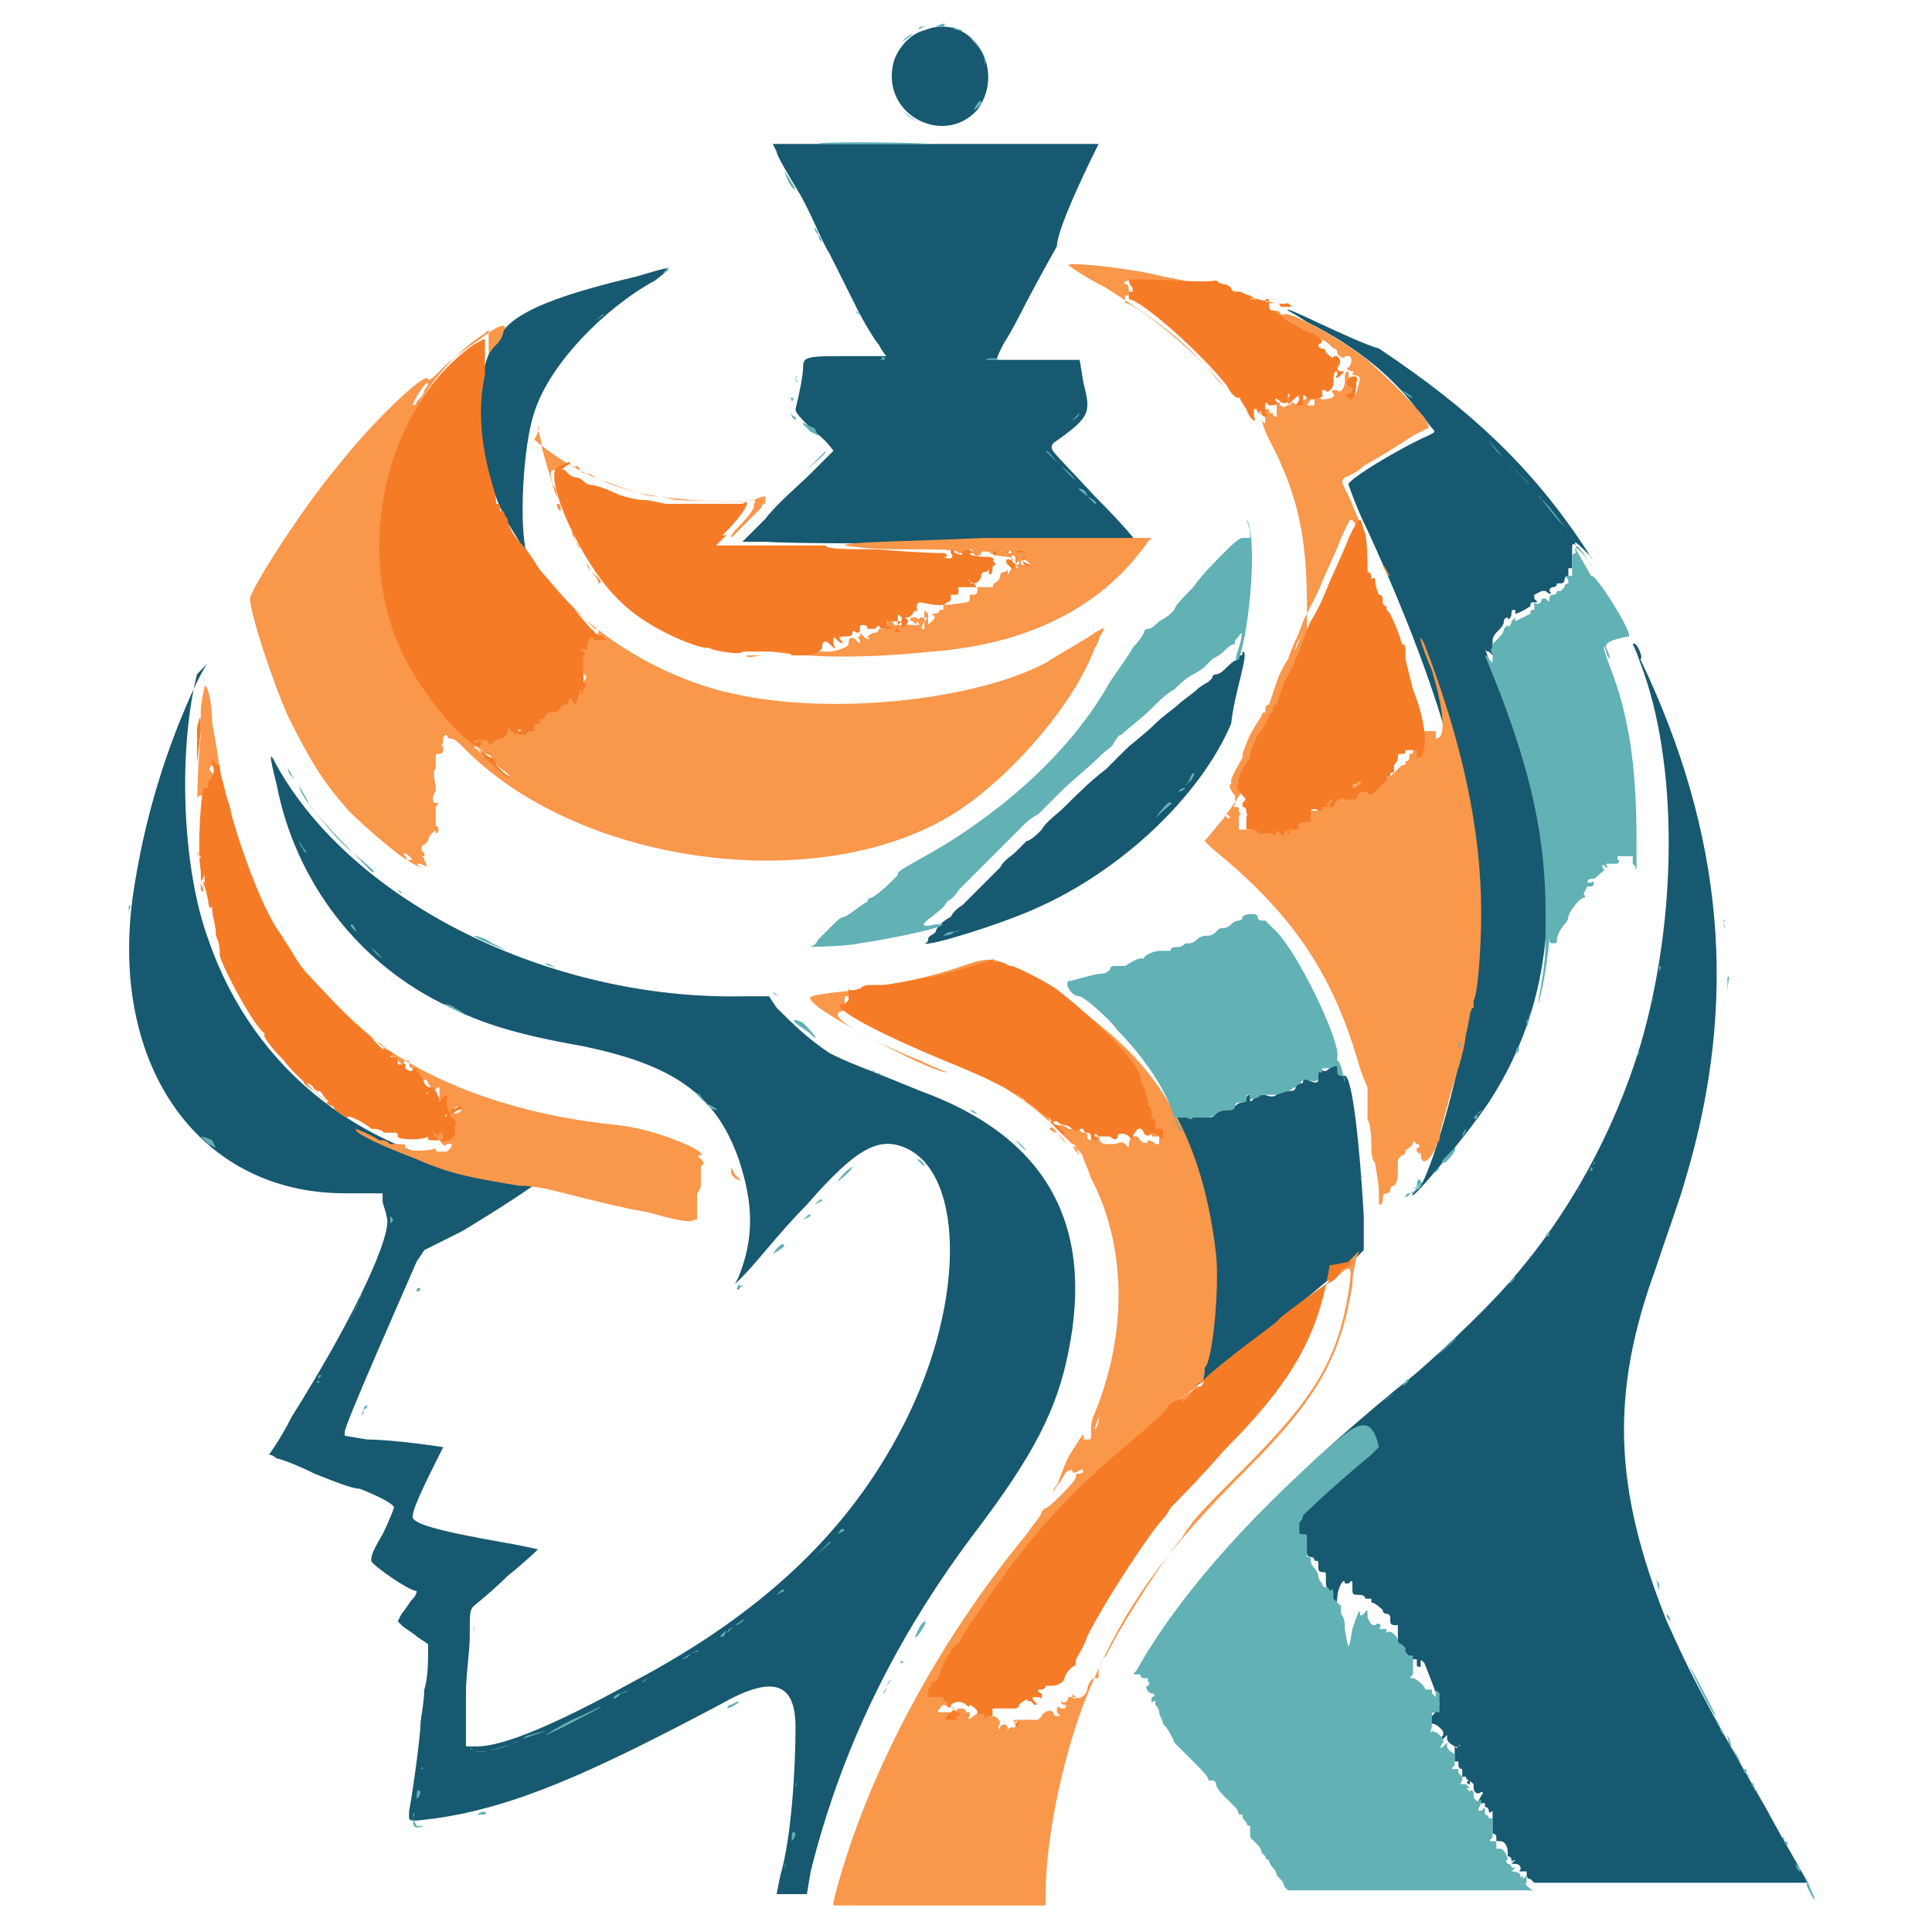 <?xml version="1.0" encoding="utf-8"?>
<!-- Generator: Adobe Illustrator 27.2.0, SVG Export Plug-In . SVG Version: 6.00 Build 0)  -->
<svg version="1.1" id="Layer_1" xmlns="http://www.w3.org/2000/svg" xmlns:xlink="http://www.w3.org/1999/xlink" x="0px" y="0px"
	 viewBox="0 0 51 51" style="enable-background:new 0 0 51 51;" xml:space="preserve">
<style type="text/css">
	.st0{fill-rule:evenodd;clip-rule:evenodd;fill:#175970;}
	.st1{fill-rule:evenodd;clip-rule:evenodd;fill:#F9974B;}
	.st2{fill-rule:evenodd;clip-rule:evenodd;fill:#F67B26;}
	.st3{fill-rule:evenodd;clip-rule:evenodd;fill:#61B1B5;}
</style>
<path id="path0" class="st0" d="M24.4,0.8c-0.4,0.1-0.7,0.5-0.8,0.8c-0.4,1.4,1.3,2.3,2.2,1.3C26.6,1.8,25.6,0.3,24.4,0.8 M20.5,4
	c0,0.1,0.3,0.6,0.6,1.1c0.3,0.5,0.6,1.3,0.8,1.6c0.2,0.4,0.5,1,0.7,1.4c0.2,0.4,0.5,0.9,0.6,1c0.1,0.2,0.2,0.3,0.2,0.3
	c0,0-0.4,0-0.9,0c-1.2,0-1.3,0-1.3,0.3c0,0.2-0.1,0.7-0.2,1.1c0,0.1,0.1,0.2,0.5,0.6c0.3,0.2,0.5,0.5,0.5,0.5s-0.3,0.3-0.6,0.6
	c-0.3,0.3-0.9,0.8-1.2,1.2l-0.6,0.6l0.6,0c1.3,0.1,9.7,0,9.8,0c0,0-0.3-0.4-1.1-1.2c-1.2-1.3-1.2-1.2-1.1-1.4c1-0.7,1-0.8,0.8-1.6
	l-0.1-0.6l-1.1,0c-0.6,0-1.1,0-1.1,0c0,0,0.1-0.3,0.3-0.6c0.3-0.5,0.4-0.8,1.3-2.4C27.9,6,28.9,4,29,3.8c0,0-1.9,0-4.3,0h-4.3
	L20.5,4 M16.8,7.3c-1.7,0.4-2.9,0.8-3.4,1.3c-1,0.9-1,3.3,0,5.2c0.2,0.3,0.6,1,0.5,0.8c-0.2-0.7-0.1-2.8,0.2-3.7
	c0.4-1.3,1.9-2.8,3.2-3.5C17.8,7,17.8,7,16.8,7.3 M34,8.2c0,0,0.2,0.1,0.5,0.3c1.4,0.7,2.3,1.5,2.9,2.3c0.2,0.2,0.3,0.4,0.4,0.5
	c0.1,0.1,0.1,0.1-0.1,0.2c-0.7,0.3-2.2,1.2-2.1,1.3c0,0,0.2,0.6,0.5,1.2c2.8,6.1,3.4,9.9,2.4,14.1c-0.3,1.4-0.9,3.3-1.1,3.3
	c0,0-0.1,0.1-0.1,0.1c-0.2,0.4,1.4-1.5,2-2.4c1.9-2.9,2.1-6.6,0.3-11c-0.4-0.9-0.4-1-0.4-1c0,0,0,0.1,0.1,0.1l0.1,0.1l0-0.2
	c0-0.1,0-0.2,0-0.2c0,0,0,0,0,0c0,0,0-0.1,0.1-0.2s0.2-0.2,0.2-0.3c0-0.1,0.1-0.1,0.1-0.1c0,0.1,0.1,0,0.1-0.1c0-0.1,0-0.1,0.1-0.1
	c0,0,0,0,0,0c0,0,0,0.1,0,0.1c0.1,0,0.4-0.2,0.4-0.2c0-0.1,0-0.1,0.1-0.1c0.1,0,0.1,0,0-0.1c0,0,0-0.1,0-0.1c0,0,0.2-0.1,0.2-0.1
	c0,0,0,0,0.1,0c0.1,0.1,0.2,0.1,0.1,0c0,0,0-0.1,0.1-0.1c0,0,0.1,0,0.1-0.1c0,0,0,0,0.1,0c0,0,0.1,0,0.1-0.1c0,0,0-0.1,0.1-0.1
	c0,0,0,0,0-0.1c0-0.1,0-0.1,0-0.1c0,0,0.1,0,0.1,0c0-0.2,0-0.3,0-0.3c0,0,0-0.1,0-0.2c0-0.1,0-0.2,0.1-0.1c0,0,0.1,0,0,0
	c-0.1-0.2,0.1,0,0.4,0.3c0.1,0.2,0,0-0.2-0.3c-1.4-2.1-3-3.6-5.4-5.2C35.7,9,33.8,8,34,8.2 M43.1,17c0,0,0.1,0.2,0.2,0.5
	c1,2.6,1,6.7,0,10.1c-0.7,2.3-1.9,4.5-3.5,6.3c-0.7,0.8-2.1,2.1-2.6,2.5c-0.9,0.7-3.2,2.7-3.1,2.8c0,0,0,0,0,0c0,0-0.1,0-0.2,0.1
	c-0.1,0.1-0.1,0.1,0,0c0.1-0.1,0.2-0.1,0,0.1c-0.1,0.1-0.1,0.1,0,0.1c0,0,0,0.1,0,0.1c0,0.1,0,0.1,0.1,0.1c0.1,0,0.1,0,0.1,0.1
	c0,0.1,0,0.2,0,0.3c0,0.1,0,0.2,0,0.2s0,0,0,0s0.1,0,0.1,0.1c0,0.1,0,0.1,0.1,0.2c0,0,0.1,0.1,0.1,0.2c0,0.1,0.1,0.2,0.1,0.2
	s0,0,0,0c0,0,0,0.1,0.1,0.1c0.1,0,0.1,0.1,0.1,0.1c0,0,0,0,0,0c0.1,0,0.1,0,0.1,0.1c0,0.1,0,0.2,0,0.1s0,0,0,0c0,0,0,0.1,0.1,0.1
	s0.1,0,0.1,0.1c0,0,0,0.1,0,0.2s0.1,0.2,0.1,0.4c0,0.6,0.1,0.6,0.2,0c0-0.3,0.2-0.6,0.2-0.4c0,0,0,0,0.1,0c0.1-0.1,0.1-0.1,0.1,0.1
	c0,0.2,0,0.2,0.2,0.2c0.1,0,0.2,0.1,0.1,0.1c0,0,0,0,0,0c0,0,0.1,0,0.1,0c0,0,0,0,0,0s0,0,0,0c0,0,0.1,0,0.1,0c0,0,0.1,0,0,0
	c0,0,0,0.1,0,0.1c0.1,0,0.3,0.2,0.3,0.2c0,0,0,0.1,0.1,0.1c0.1,0,0.1,0.1,0.1,0.1s0.1,0,0.1,0c0,0,0,0,0,0c0,0-0.1,0-0.1,0
	c0,0,0,0,0,0.1c0,0.1,0.1,0.1,0.1,0.1c0,0,0.1,0,0.1,0c0,0,0,0.1,0,0.1c0,0,0,0.1,0,0.2c0,0.1,0,0.1,0,0s0,0,0,0c0,0.1,0,0.1,0,0.1
	s0,0,0,0.1c0,0.1,0,0.1,0,0.1c0.1,0,0.4,0.3,0.3,0.3c0,0,0,0,0,0c0,0,0.1,0,0.1,0c0,0,0.1,0,0.1,0c0,0,0,0,0,0c0,0,0,0,0,0.1
	c0,0.1,0,0.1,0.1,0.1c0,0,0,0,0-0.1c0-0.1,0-0.1,0.1,0C38,44.9,38,45,38,45s0,0,0,0c0,0,0,0-0.1,0c0,0-0.1,0-0.1,0c0,0,0,0,0,0.1
	c0,0,0,0,0,0.1c0,0.1,0,0.1,0,0c0.1,0,0.1,0,0,0.1c-0.1,0.1-0.1,0.2,0,0.2c0,0,0.1,0,0.2,0.1c0.1,0.1,0.1,0.1,0.1,0.2
	c-0.1,0.1-0.1,0.2,0,0.1c0,0,0.1-0.1,0.1-0.1c0,0,0,0,0,0.1c0,0.1,0.2,0.2,0.2,0.2c0,0,0,0,0,0.1c0,0.1,0,0.1,0,0.1c0,0,0,0,0,0.1
	c0,0.1,0,0.1,0,0.1c0,0,0.1,0,0.1,0s0,0.1,0,0.1c0,0,0,0.1,0.1,0.1c0,0,0,0.1,0,0.1c0,0,0,0.1,0,0.1c0,0,0.1,0,0.1,0
	c0,0,0,0.1,0.1,0.1c0,0,0,0,0,0c-0.1,0-0.1,0.1,0,0.1c0,0,0,0,0,0c0-0.1,0-0.1,0.1,0c0,0,0,0.1,0,0.1c0,0.1,0.1,0.2,0.2,0.1
	c0,0,0.1,0,0,0.1c-0.1,0.2-0.1,0.2,0,0.2c0,0,0,0,0,0c0,0.1,0,0.1,0,0c0.1,0,0.1,0,0.1,0c0,0,0,0.1,0,0.1c0,0,0.1,0,0.1,0.1
	c0,0,0,0.1,0.1,0c0,0,0.1,0,0,0c0,0,0,0.1,0,0.1c0,0,0,0.1,0,0.2c0,0.1,0,0.1,0,0.1c0,0,0,0,0,0c0,0,0,0.1,0,0c0,0,0,0,0,0.1
	c0,0.1,0,0.1,0,0.1s0.1,0,0.1,0.1c0,0,0,0.1,0,0.1c0,0,0,0,0,0c0,0,0,0,0.1,0c0.1,0,0.2,0.1,0.2,0.3c0,0.1,0,0.1,0,0.1
	c0,0,0.1,0,0.1,0.1s0,0,0.1,0c0.1,0,0.1,0,0,0c0,0-0.1,0.1-0.1,0.1c0,0,0,0,0.1,0c0.1,0,0.2,0.1,0.1,0.2c0,0.1,0,0.1,0,0
	c0,0,0.1,0,0.1,0c0,0.1,0,0.1,0,0c0,0,0,0,0.1,0c0,0,0,0.1,0,0.1c0,0,0,0.1,0.1,0.1l0.1,0.1l3.6,0c2,0,3.6,0,3.6,0
	c0-0.1-0.4-0.7-1.1-2c-1.8-3.1-2.1-3.8-2.6-4.9c-1.4-3.5-1.5-6-0.3-9.3c0.4-1.2,0.6-1.7,0.8-2.4c1.4-4.7,1-9.1-1.2-13.7
	C43.4,17.4,43.2,16.9,43.1,17 M32.8,17.2c0,0.1,0,0.1-0.1,0.1s0,0,0,0.1c0,0,0,0.1,0,0c0,0-0.1,0-0.3,0.2c-0.1,0.1-0.2,0.2-0.3,0.2
	c0,0-0.1,0-0.1,0.1c0,0-0.1,0.1-0.1,0.1c0,0-0.2,0.1-0.3,0.2c-0.1,0.1-0.4,0.3-0.5,0.4c-0.1,0.1-0.4,0.3-0.6,0.5
	c-0.3,0.3-0.6,0.5-0.8,0.7c0,0-0.1,0.1-0.2,0.2c-0.1,0.1-0.2,0.2-0.3,0.3c-0.4,0.3-0.8,0.7-1.1,1c-0.2,0.2-0.5,0.4-0.6,0.6
	c-0.1,0.1-0.3,0.3-0.4,0.3c-0.1,0.1-0.2,0.2-0.3,0.3c-0.1,0.1-0.3,0.2-0.4,0.4c-0.1,0.1-0.2,0.2-0.2,0.2s-0.2,0.2-0.4,0.4
	c-0.2,0.2-0.4,0.4-0.4,0.4s-0.2,0.1-0.3,0.3c-0.2,0.1-0.4,0.3-0.4,0.4c-0.1,0.1-0.2,0.1-0.2,0.2c0,0,0,0.1-0.1,0.1c-0.1,0-0.1,0,0,0
	c0.1,0.1,2-0.5,2.9-0.9c2.3-1,4.4-3,5.2-4.9C32.6,18.2,33,17.2,32.8,17.2C32.9,17.1,32.8,17.2,32.8,17.2 M5.2,18
	c-0.8,1.7-1.4,3.6-1.7,5.7c-0.6,4.5,1.8,7.8,5.6,7.8h1l0,0.2c0,0.1,0.1,0.3,0.1,0.4c0.2,0.4-0.8,2.6-2.5,5.3c-0.3,0.6-0.6,1-0.6,1
	c0,0,0.1,0,0.2,0.1c0.1,0,0.6,0.2,1,0.4c0.5,0.2,1,0.4,1.2,0.4c0.5,0.2,0.9,0.4,0.9,0.5c0,0-0.1,0.3-0.3,0.7
	c-0.3,0.5-0.3,0.6-0.3,0.7c0,0.1,1,0.8,1.2,0.8c0,0,0,0.1-0.1,0.2c-0.1,0.1-0.2,0.3-0.3,0.4l-0.1,0.2l0.1,0.1
	c0.1,0.1,0.3,0.2,0.4,0.3l0.3,0.2l0,0.3c0,0.1,0,0.6-0.1,0.9c0,0.3-0.1,0.8-0.1,0.9c0,0.3-0.2,1.8-0.3,2.3c0,0.3-0.1,0.3,0.7,0.2
	c2.1-0.3,4.1-1.2,7.5-3c1.4-0.8,2-0.6,2,0.6c0,1-0.1,2.9-0.4,3.9l-0.1,0.5l0.4,0l0.4,0l0.1-0.6c0.8-3.2,2.2-6.1,4.3-8.9
	c1.6-2.1,2.2-3.3,2.5-4.8c0.7-3.4-0.6-5.7-3.9-6.9c-1.7-0.7-1.8-0.7-2.4-1c-0.6-0.4-1-0.8-1.4-1.2l-0.2-0.3l-0.7,0
	c-5.1,0.1-10.3-2.5-12.3-6.1c-0.2-0.4-0.2-0.3,0,0.5c0.5,2.6,2.2,4.8,4.6,5.9c0.8,0.4,1.7,0.7,3.4,1c2.5,0.5,3.6,1.3,4.2,3
	c0.4,1.2,0.4,2.1,0,3.1l-0.1,0.2l0.2-0.2c0.4-0.4,1-1.2,1.7-1.9c1.3-1.5,1.9-1.8,2.6-1.5c1.6,0.7,1.6,4.3-0.2,7.6
	c-1.4,2.6-3.6,4.7-7,6.5c-2,1.1-3.4,1.7-4.1,1.7l-0.3,0l0-0.3c0-0.2,0-0.7,0-1.1c0-0.5,0.1-1.1,0.1-1.5c0-0.6,0-0.7,0.1-0.8
	c0,0,0.5-0.4,0.9-0.8c0.5-0.4,0.8-0.7,0.8-0.7c0,0-0.4-0.1-1-0.2c-1.7-0.3-2.4-0.5-2.3-0.7c0-0.2,0.4-1,0.6-1.4
	c0.1-0.2,0.2-0.4,0.2-0.4c0,0-1.3-0.2-2-0.2l-0.6-0.1l0-0.1c0-0.2,1.6-3.8,1.9-4.5l0.2-0.3l1-0.5c1-0.6,1.9-1.2,2-1.3
	c0.1-0.1,0-0.1-0.7-0.2c-3.8-0.4-6.8-2.7-8-6.2c-0.7-1.9-0.8-5-0.3-7C5.6,17.4,5.5,17.4,5.2,18 M35.1,28.2c-0.1,0.1-0.2,0.1-0.2,0
	c0,0,0,0,0,0s0,0.1,0,0.1c0,0-0.1,0-0.1,0c0,0-0.1,0,0,0c0-0.1,0-0.1,0,0c0,0,0,0.1,0,0.2c0,0.1-0.1,0.1-0.3,0c0,0-0.1,0-0.1,0
	c0,0.1,0,0.1-0.1,0.1c0,0-0.1,0-0.1,0.1c0,0.1-0.1,0.1-0.2,0.1c-0.3,0-0.3,0-0.3,0.1c0,0-0.1,0.1-0.3,0c-0.1,0-0.1,0-0.1,0
	c0,0,0,0,0,0c0,0-0.1,0-0.2,0.1c-0.1,0.1-0.1,0.1-0.1,0c0,0,0-0.1,0-0.1s-0.1,0-0.1,0.1c0,0-0.1,0.1-0.1,0.1s-0.1,0-0.2,0.1
	c0,0-0.1,0.1-0.1,0.1c-0.1,0-0.3,0-0.4,0.1c-0.1,0.1-0.1,0.1-0.2,0.1c0,0-0.1,0-0.2,0c-0.1,0-0.1,0-0.1,0s0,0-0.1,0s-0.1,0-0.2,0
	c-0.1,0-0.1,0-0.1,0c0,0,0,0-0.1,0c-0.1,0-0.1-0.1,0.1,0.4c0.5,1.3,0.8,3.4,0.6,4.5c-0.1,0.8-0.5,2-0.7,2.4
	c-0.2,0.3-0.1,0.2,0.6-0.3c0.2-0.1,1.1-0.9,2-1.6c0.9-0.7,1.8-1.5,2.1-1.7L36,33l0-0.9c-0.1-1.8-0.3-3.7-0.5-3.7c0,0-0.1,0-0.1-0.1
	C35.3,28.1,35.3,28.1,35.1,28.2 M38.4,46.1C38.4,46.1,38.4,46.1,38.4,46.1C38.5,46.2,38.5,46.1,38.4,46.1C38.5,46,38.5,46,38.4,46.1
	"/>
<path id="path1" class="st1" d="M28.2,7c0,0,0.4,0.3,1,0.6c1.4,0.9,2.1,1.4,3,2.5c0.1,0.1,0.1,0.1,0.1,0.1C31.8,9.5,30,8,29.7,8
	c0,0,0,0,0,0c0,0,0-0.1,0-0.1c0,0,0-0.1,0-0.1c0,0,0.1,0,0.1,0c0,0,0,0,0-0.1c0-0.1,0-0.2-0.1-0.2c-0.1-0.1,0.1-0.1,0.5-0.1
	c0.5,0,1.6,0.2,1.7,0.3c0,0,0.1,0.1,0.2,0.1c0,0,0.1,0,0.2,0.1c0,0,0.1,0.1,0.2,0.1c0.1,0,0.2,0,0.3,0.1c0.1,0,0.2,0.1,0.3,0.1
	s0.1,0,0.1,0c0,0,0.1,0,0.1,0c0,0,0.1,0,0,0c0,0,0-0.1,0-0.1c0.1-0.1-1.4-0.6-2.6-0.8C30,7.1,28.2,6.9,28.2,7 M33.2,7.9
	C33.4,8,33.4,8,33.2,7.9C33.2,8,33.2,8,33.2,7.9c0,0-0.1,0-0.1,0c0,0-0.1,0,0,0s0,0-0.1,0c-0.1,0-0.1,0-0.1,0
	C33,7.9,33,7.9,33.2,7.9 M33.5,8.2C33.5,8.2,33.5,8.3,33.5,8.2c0.1,0.1,0.3,0.1,0.4,0.2s0.4,0.2,0.5,0.3C34.8,8.9,35,9,35.1,9.1
	c0,0,0.1,0.1,0.1,0.1c0,0,0.1,0,0.1,0.1c0,0.1,0.2,0.2,0.2,0.1c0,0,0.1,0,0.1,0c0.1,0,0.1,0.2,0,0.3c-0.1,0,0,0.1,0.1,0.1
	c0.1,0,0,0,0,0.1c-0.1,0.1-0.1,0.1-0.1,0c0,0,0-0.1,0-0.1c-0.1,0-0.1,0.1-0.1,0.3c0,0.1-0.1,0.3-0.2,0.2c0,0,0,0-0.1,0
	c0,0-0.1,0,0,0.1c0.1,0.1-0.3,0.2-0.4,0.1c-0.1-0.1-0.1,0-0.1,0c0,0.1,0,0.1,0,0.1c0,0,0,0,0,0s0,0.1,0,0.1s-0.1,0-0.1,0
	c0,0-0.1,0-0.1,0c-0.1,0-0.1,0,0,0c0,0,0.1-0.1,0.1-0.2c0-0.1,0-0.1-0.1,0c-0.1,0.1-0.2,0.1-0.2,0c0-0.1,0-0.1,0-0.1
	c0,0-0.1,0.1,0,0.1c0,0.2-0.1,0.2-0.2,0.1c-0.1-0.1-0.1-0.1-0.1,0c0,0.1,0,0.1,0,0.1c0,0-0.1,0-0.1,0s0,0,0,0c0,0,0,0,0.1,0
	c0,0,0.1,0,0.1-0.1s0-0.1,0,0c-0.1,0.1-0.2,0.2-0.3,0.1c-0.1-0.1-0.1-0.1-0.1,0c0,0,0,0.1,0,0.1c0,0,0,0,0,0.1c0,0,0,0.1,0,0.1
	s-0.1,0-0.1-0.1c0,0,0,0-0.1,0c-0.1,0.1-0.1,0.1,0,0c0-0.1,0-0.1,0-0.1c0,0,0,0,0,0c0,0,0,0-0.1,0c0,0-0.1,0-0.1,0.1s0,0-0.1-0.1
	c-0.1-0.2-0.1-0.2,0-0.2c0,0,0,0,0,0s0,0-0.1,0c0,0-0.1,0-0.1-0.1c0,0,0,0,0.1,0.2c0.1,0.2,0.2,0.3,0.2,0.2c0.1-0.1,0.1-0.1,0.1,0
	c0,0,0,0.1,0,0.2c0,0.1,0,0.1-0.1,0c0-0.1,0,0.1,0.2,0.5c0.8,1.5,1,2.7,1,4.4c0,0.9,0,0.9,0,1.3c0,0.6-1.1,2.8-2.2,4.3l-0.5,0.6
	l0.2,0.2c2.1,1.7,3.2,3.3,3.9,5.8c0.1,0.3,0.2,0.5,0.2,0.5s0,0,0,0.1c0,0.1,0,0.1,0,0.1c0,0,0,0,0,0.1c0,0.1,0,0.2,0,0.1
	c0-0.1,0,0,0,0.1c0,0.2,0,0.2,0,0.2c0-0.1,0,0,0,0.1c0,0.1,0,0.2,0,0.1c0-0.1,0.1,0.1,0.1,0.6c0,0.2,0,0.4,0.1,0.5
	c0,0.1,0.1,0.5,0.1,0.8c0,0,0,0,0,0c0,0,0,0,0,0.1s0,0.1,0,0.1c0,0,0,0,0,0.1s0,0.1,0,0.1c0,0,0,0,0-0.1c0,0,0-0.1,0,0
	c0,0,0.1,0,0.1-0.1c0-0.1,0-0.2,0.1-0.2s0.1-0.1,0.1-0.1c0,0,0-0.1,0.1-0.1c0.1-0.1,0.1-0.2,0.1-0.6c0-0.1,0-0.1,0.1-0.2
	c0,0,0.1,0,0.1-0.1s0,0,0.1-0.1s0.1-0.1,0.1-0.1c0-0.1,0-0.1,0.1,0c0.1,0,0.1,0.1,0,0.1c0,0,0,0.1,0,0.1c0,0,0.1,0.1,0.1,0
	c0,0,0-0.1,0-0.1c0,0,0,0,0,0.1c0,0.4,0.2,0.3,0.4-0.1c0-0.1,0.1-0.2,0.1-0.2c0,0,0,0,0-0.1s0.1-0.4,0.2-0.8
	c0.3-1.1,0.4-1.2,0.5-1.9c0.1-0.4,0.1-0.7,0.2-0.7c0,0,0,0,0-0.1c0-0.1,0-0.1,0-0.1c0.1-0.1,0.2-1.3,0.2-2.3c0-2.2-0.5-4.5-1.5-7.1
	c-0.2-0.4-0.1,0,0.2,0.7c0.3,1,0.4,1.8,0.1,1.8c0,0,0,0,0-0.1c0,0,0-0.1,0-0.1c0,0-0.1,0-0.1,0c0,0,0,0-0.1,0c0,0-0.1,0-0.1,0
	c0,0.1,0,0.2-0.1,0.1c0,0-0.1,0-0.1,0.1c0,0.1,0,0.1-0.1,0.2c0,0,0,0.1,0,0.1c0,0.1,0,0.1-0.1,0.1c-0.1,0-0.1,0,0,0c0,0,0,0.1,0,0.1
	s0,0.1-0.1,0.1c0,0.1,0,0.1-0.1,0.1c0,0-0.1,0.1-0.2,0.2c-0.1,0.1-0.2,0.2-0.2,0c0,0,0,0,0,0c0,0-0.1,0-0.1,0
	c-0.1,0-0.3,0.1-0.2,0.2c0,0,0,0-0.1,0c-0.1,0-0.1,0-0.1,0s0,0,0,0s0,0,0,0c0,0,0,0-0.1,0c-0.1-0.1-0.3,0.1-0.3,0.2c0,0,0,0-0.1,0
	c0,0,0-0.1,0-0.1c0.1-0.1,0.1-0.1,0-0.1c0,0-0.1,0,0,0c0,0,0,0,0,0c-0.1,0-0.1,0,0,0.1c0,0.1,0,0.1-0.2,0.1c0,0,0,0,0,0.1
	s0,0.1-0.1,0c-0.1,0-0.1,0-0.2,0c0,0,0,0.1,0,0.1s0,0,0,0.1c0,0,0,0.1,0,0.1c0,0,0,0-0.1,0c-0.1,0-0.3,0.1-0.2,0.2c0,0,0,0,0,0
	c0,0-0.1,0-0.1,0c0,0-0.1,0-0.1,0c0,0-0.1,0-0.1,0c0,0.1,0,0.1,0,0.1c0,0,0,0-0.1,0c0,0.1-0.1,0.1-0.1,0s-0.1-0.1-0.1,0
	c0,0.1-0.1,0.1-0.1,0c0,0-0.1,0-0.2,0c-0.1,0-0.2,0-0.2,0S33,22,32.9,21.9c-0.1,0-0.1,0-0.1,0c0,0,0,0,0,0s-0.1,0-0.1,0
	c-0.1,0-0.1,0,0,0c0,0,0-0.1,0-0.2c0-0.2,0-0.2,0.1-0.2c0.1,0,0.1,0,0,0c0,0-0.1,0-0.1-0.1s0-0.1-0.1-0.1s0,0,0-0.1
	c0-0.1,0-0.1,0-0.2c-0.1-0.1-0.2-0.3-0.1-0.3c0,0,0,0,0-0.1c0-0.1,0.3-0.6,0.3-0.6c0,0,0,0,0-0.1c0,0,0.1-0.3,0.2-0.5
	c0.1-0.2,0.3-0.5,0.3-0.5c0,0,0-0.1,0.1-0.1c0,0,0,0,0,0c0-0.1,0-0.2,0.1-0.2c0,0,0,0,0,0c0,0,0.1-0.3,0.2-0.6
	c0.1-0.3,0.3-0.6,0.3-0.6c0,0,0.1-0.3,0.2-0.5s0.2-0.5,0.2-0.5s0.2-0.4,0.4-0.8c0.2-0.5,0.5-1.1,0.6-1.4c0.3-0.6,0.2-0.6,0.5-0.2
	c0.2,0.4,0.2,0.3,0-0.2c-0.1-0.2-0.2-0.5-0.3-0.7c-0.2-0.4-0.2-0.4-0.1-0.5c0,0,0.3-0.1,0.5-0.3c0.7-0.4,1-0.6,1.3-0.8
	c0.2-0.1,0.4-0.2,0.4-0.2c0.1-0.1-0.5-0.8-1.5-1.7c-0.4-0.4-2.1-1.4-2.3-1.3c0,0-0.1,0-0.1,0c0-0.1-0.1-0.1-0.2-0.1c0,0-0.1,0-0.1,0
	S33.6,8.2,33.5,8.2C33.6,8.2,33.5,8.1,33.5,8.2 M12.6,9c-0.3,0.2-0.7,0.5-0.9,0.7s-0.4,0.4-0.4,0.3c-0.1-0.2-1.6,1.3-2.3,2.2
	c-1.1,1.3-2.4,3.4-2.4,3.6c0,0.4,0.6,2.2,1,3.1c0.6,1.2,0.9,1.7,1.6,2.5c0.5,0.5,1.8,1.6,1.5,1.2c-0.1-0.1,0-0.1,0.1,0
	c0.1,0.1,0.1,0.1,0,0.1c-0.1,0,0.1,0.1,0.3,0.2l0.1,0.1l-0.1-0.1l-0.1-0.1l0.1,0c0.2,0.1,0.2,0.1,0.1-0.1c0-0.1-0.1-0.1-0.1-0.1
	s0,0,0,0c0,0,0,0,0,0c0,0,0.1,0,0.1,0c0,0,0-0.1,0-0.1c-0.1,0-0.1-0.2,0-0.2c0,0,0.1-0.1,0.1-0.1s0-0.1,0.1-0.2
	c0.1-0.1,0.1-0.1,0.1,0s0,0.1,0,0c0.1,0,0.1-0.2,0-0.2c0,0,0,0,0,0c0,0,0-0.2,0-0.3c0-0.1,0-0.2,0-0.2c0.1-0.1,0.1-0.1,0-0.1
	c-0.1,0-0.1-0.2,0-0.3c0,0,0,0,0-0.1c0-0.1-0.1-0.5,0-0.5c0,0,0,0,0-0.1c0,0,0-0.1,0-0.1c0,0,0,0,0-0.1c0-0.1,0-0.1,0.1-0.1
	c0.1,0,0.1-0.1,0.1-0.1c0-0.1,0-0.1,0-0.1c-0.1,0,0,0,0-0.2c0-0.1,0.1-0.1,0.1-0.1s0,0.1,0.1,0.1s0.2,0.1,0.3,0.2
	c3.1,3.2,9.6,4,13.1,1.7c1.5-1,3.1-2.9,3.6-4.3c0.1-0.1,0.1-0.3,0.2-0.4c0.1-0.2,0-0.1-0.2,0c-0.1,0.1-1,0.6-1.3,0.8
	c-1.9,1-5.7,1.4-8.3,0.8c-1.8-0.4-3.6-1.5-4.7-2.8c-0.4-0.5-0.5-0.6-0.3-0.3c0.1,0.1,0.4,0.5,0.8,0.8c0.3,0.3,0.6,0.6,0.6,0.6
	c0,0,0,0,0,0c0.1,0,0.1,0,0.1,0.1c0,0,0,0.1-0.1,0c-0.1-0.2-0.3,0-0.2,0.2c0,0.1,0,0.1,0,0.1c-0.1-0.1-0.2-0.1-0.2,0c0,0,0,0,0,0
	c0,0,0.1,0,0,0c0,0,0,0,0,0c0,0,0.1,0,0.1,0c0,0,0,0.1,0,0.1c-0.1,0-0.1,0,0,0.2c0,0.1,0,0.2,0,0.2c0,0,0,0,0,0.1c0,0,0,0.1,0,0.1
	c0,0,0,0.1,0,0.1c0.1,0,0.1,0.1,0,0.2c-0.1,0.1-0.1,0.1,0,0.1c0,0,0,0,0,0c0,0-0.1,0-0.1-0.1c0,0-0.1,0,0,0c0,0.1,0,0.4-0.1,0.4
	c0,0-0.1,0-0.1-0.1c-0.1-0.1-0.1-0.1-0.1,0c0,0-0.1,0.1-0.1,0.1c0,0,0,0-0.1,0.1c0,0.1-0.1,0.1-0.2,0.1c-0.1,0-0.1,0-0.2,0.1
	c0,0.1-0.1,0.1-0.2,0.1c-0.1,0-0.1,0,0,0c0,0,0,0,0,0.1c-0.1,0-0.1,0-0.1,0.1c0,0,0,0.1,0,0.1s0,0,0,0s0,0-0.1,0
	c0,0-0.1,0.1-0.1,0.1c0,0-0.3,0-0.4-0.1c-0.1-0.1-0.2-0.1-0.1,0c0,0.1-0.1,0.2-0.2,0.2c0,0,0,0,0,0c0.1,0,0.1,0,0,0
	c0,0-0.1,0-0.2,0.1c0,0.1-0.1,0.1-0.1,0c0-0.1-0.4-0.1-0.4,0c0,0,0,0,0.1,0c0.1,0,0.1,0,0.1,0c0,0.5-1.4-1-2-2.2
	c-1.4-2.8-0.4-6.8,2.1-8.4l0.1-0.1l0,0.2c0,0.1,0,0.3,0,0.4c0,0.1,0,0,0.2-0.2s0.2-0.4,0.2-0.4c0.1,0,0-0.1,0-0.1
	C13.1,8.6,12.9,8.8,12.6,9 M35.9,10c-0.1,0.4-0.1,0.5-0.2,0.4c0,0,0,0,0-0.1c0,0,0.1-0.1,0.1-0.1c0-0.1,0-0.1-0.1-0.1
	c-0.1,0-0.1-0.1,0-0.2C35.7,9.9,35.9,9.9,35.9,10 M11.2,10.3c0,0.1-0.1,0.2-0.2,0.3c0,0.1-0.1,0.1-0.1,0.1c0-0.1,0.3-0.6,0.4-0.6
	C11.3,10.2,11.2,10.3,11.2,10.3 M14.2,11.3c0,0.1,0.1,0.3,0.1,0.5c0.1,0.4,0.4,1.4,0.4,1.3c0,0,0-0.2-0.1-0.3
	c-0.1-0.3-0.1-0.4,0.1-0.4c0.1,0,0.2,0,0.2-0.1c0.1-0.1,0.1-0.1,0.2,0c0.1,0,0.1,0.1,0.1,0c0,0,0.1,0,0.1,0.1
	c0.1,0.1,0.1,0.1,0.2,0.1c0,0,0.1,0,0.2,0.1c0,0,0.2,0.1,0.2,0.1c0.1,0,0.3,0.1,0.6,0.2s0.6,0.2,0.8,0.2c0.2,0,0.5,0.1,0.6,0.1
	c0.2,0,1.8,0.1,1.9,0c0.1,0,0.2,0,0.1,0.1c0,0,0,0,0,0c0,0,0,0,0,0c0,0,0,0,0,0.1c0,0-0.1,0.2-0.4,0.5c-0.1,0.1-0.2,0.2-0.2,0.3
	c0,0,0.6-0.6,0.8-0.8c0-0.1,0.1-0.1,0.1-0.1c0,0,0,0,0-0.1c0,0,0-0.1,0-0.1s-0.1,0-0.3,0.1c-0.6,0.1-2.2,0-3.1-0.2
	c-1.1-0.3-2-0.8-2.7-1.4C14.3,11.3,14.2,11.2,14.2,11.3 M14.7,13.3c0,0.1,0,0.1,0.1,0.2c0,0,0,0,0,0C14.8,13.3,14.8,13.3,14.7,13.3
	C14.7,13.2,14.7,13.2,14.7,13.3 M15.1,14.1c0,0,0.2,0.4,0.2,0.4c0,0,0-0.1-0.1-0.2C15.1,14,15.1,14,15.1,14.1 M22.3,14.4
	c0,0,0.6,0.1,1.3,0.1c1.3,0,1.7,0,1.7,0.1c0,0,0,0,0.1,0c0,0,0.1,0,0.1,0.1c0,0,0,0.1-0.1,0c-0.1,0-0.1,0,0,0
	c0.2,0.1,0.3,0.1,0.2-0.1c0,0,0-0.1,0-0.1c0,0,0.1,0,0.1,0.1c0,0.1,0.2,0.1,0.2,0c0,0,0,0,0,0c0,0,0,0,0,0c0-0.1,0.3,0,0.3,0
	c0,0,0,0.1,0,0c0,0-0.1,0-0.1,0c0,0,0.3,0.1,0.5,0.1c0.1,0,0.2,0.1,0.1,0.1c-0.1,0,0,0,0.1,0.1c0.1,0.1,0.1,0.1,0.1,0.1
	c0,0-0.1,0-0.1-0.1c-0.1-0.1-0.1-0.1-0.1,0.1c-0.1,0.2-0.1,0.2-0.1,0.1c0,0,0-0.1,0-0.1s0,0,0,0s0,0.1-0.1,0.1c0,0-0.1,0-0.1,0.1
	c0,0.1-0.1,0.2-0.2,0.2c0,0,0,0,0,0c0.1,0,0,0,0,0.1c-0.2,0-0.3,0-0.4,0c0,0,0,0,0,0.1c0,0,0,0.1-0.1,0.1c-0.1,0-0.1,0-0.1,0
	c0,0,0,0,0,0c0,0,0,0.1,0,0.1c0,0,0,0.1-0.1,0.1C24.9,16,24.8,16,25,15.8c0.1-0.1,0.1-0.1,0,0c-0.1,0-0.1,0.1-0.1,0.1
	c0,0,0,0.1,0,0.1c0,0,0,0,0,0.1c0,0,0,0,0,0c-0.1,0-0.1,0-0.1,0c0,0.1-0.1,0.1-0.2,0.1c-0.1,0-0.1,0,0,0c0.1,0.1,0.1,0.1,0,0.2
	c-0.1,0.1-0.1,0.1-0.1,0c0,0,0-0.1,0-0.2c-0.1-0.1-0.1-0.1-0.1,0c0,0,0,0.1,0,0.2c0,0,0,0.1,0,0.1c0,0,0,0.1,0,0.1
	c-0.1,0-0.1,0,0-0.2c0.1-0.1,0.1-0.1,0-0.1c0,0-0.1,0-0.1,0c0,0,0,0,0,0c0,0-0.1,0.1-0.1,0c0,0,0,0-0.1,0c-0.1,0-0.1,0.1,0,0.1
	c0.1,0.1,0.1,0.1,0.1,0c0-0.1,0-0.1,0,0c0.1,0.1,0.1,0.1-0.1,0.1c-0.1,0-0.2,0-0.2-0.1c0-0.1-0.1-0.1-0.1,0c-0.1,0,0,0.1,0.1,0
	c0.1,0,0,0.1-0.1,0.1c-0.1,0-0.2,0-0.2,0s0-0.1-0.1-0.1c-0.1,0-0.1,0-0.1,0.1c0,0.1,0,0.1-0.1,0.1c-0.1,0-0.1,0-0.1,0
	c0,0,0,0.1-0.1,0.1c-0.1,0-0.2,0.1-0.2,0.1c0.1,0.1,0,0.1-0.1,0c-0.1-0.1-0.1-0.1-0.1,0c0,0.1,0,0.1,0,0c0,0-0.1,0,0,0.1
	c0,0.1,0,0.1-0.1,0c-0.1-0.1-0.2-0.1-0.2,0.1c0,0.1-0.4,0.2-0.5,0.2c-0.1,0-0.2,0-0.3,0s-0.2,0-0.2-0.1c0,0,0,0-0.1,0
	c0,0-0.3,0-0.5,0c-0.3,0-0.5,0-0.5,0c0,0.1-0.7,0-0.9-0.1c0,0-0.1,0-0.1,0c-0.5-0.1-1.6-0.7-2.3-1.3l-0.4-0.4l0.3,0.3
	c1.6,1.5,3.8,2,7.7,1.6c2.7-0.2,4.6-1.3,5.7-2.9l0.1-0.1H26C23.8,14.3,22.3,14.3,22.3,14.4 M26.3,14.6
	C26.3,14.7,26.3,14.7,26.3,14.6c-0.1,0-0.1,0-0.1,0C26.2,14.5,26.3,14.5,26.3,14.6 M26.7,14.6C26.7,14.7,26.7,14.7,26.7,14.6
	c-0.1,0-0.1,0-0.2,0s0,0,0,0C26.6,14.5,26.7,14.5,26.7,14.6 M27.1,14.6C27.1,14.7,27.1,14.7,27.1,14.6c-0.1,0-0.1,0-0.2,0
	c-0.1,0-0.1,0-0.1,0C26.8,14.5,27,14.5,27.1,14.6 M26.9,14.8c0,0,0,0.1,0,0.1s0,0,0,0c0,0-0.1,0-0.1,0c0,0-0.1,0-0.1-0.1
	c0-0.1,0-0.2,0.1-0.1C26.8,14.9,26.8,14.9,26.9,14.8c0-0.1,0-0.2,0-0.1C26.9,14.7,26.9,14.8,26.9,14.8 M27.1,14.8
	C27.1,14.9,27.1,14.9,27.1,14.8c0.1,0.1,0.1,0.1,0.1,0.1c0,0-0.1,0-0.1,0C26.9,15,26.9,14.7,27.1,14.8C27,14.7,27.1,14.8,27.1,14.8
	 M15.6,15.1c0.1,0.1,0.2,0.2,0.2,0.3C15.9,15.4,15.9,15.3,15.6,15.1C15.5,14.8,15.4,14.8,15.6,15.1 M36.5,14.9c0,0,0,0.1,0.1,0.2
	c0,0.1,0.1,0.1,0.1,0.1C36.6,15.1,36.6,15,36.5,14.9C36.5,14.9,36.5,14.9,36.5,14.9 M25.5,15.3c0,0,0,0.1,0,0.1s0,0,0,0
	C25.7,15.4,25.7,15.3,25.5,15.3C25.5,15.3,25.5,15.3,25.5,15.3 M34.3,16.9c-0.1,0.3-0.2,0.3-0.1,0.2c0-0.1,0.2-0.4,0.2-0.4
	C34.4,16.7,34.3,16.8,34.3,16.9 M20.1,17.3c-0.1,0-0.4,0.1-0.4,0c0,0,0.1,0,0.2,0C20.1,17.3,20.1,17.3,20.1,17.3 M20.5,17.3
	c0,0-0.1,0-0.1,0c-0.1,0-0.1,0-0.1,0s0,0,0.1,0C20.5,17.3,20.5,17.3,20.5,17.3 M5.4,18.1c0,0.1-0.1,0.4-0.1,0.7c0,0.2,0,0.5,0,0.6
	c-0.1,0.9-0.1,2.1-0.1,2.8l0,0.3l0-0.4c0-0.2,0-0.6,0-0.8c0-0.2,0-0.3,0.1-0.3c0.2,0,0.2,0,0.2-0.1c0,0,0-0.1,0-0.1
	c0.1,0,0.2-0.3,0.1-0.4c-0.1-0.1-0.1-0.1,0-0.2c0-0.1,0-0.1,0,0c0,0.1,0,0.1,0,0c0-0.1,0.1,0,0.1,0.3c0,0.2,0.1,0.4,0.1,0.4
	s0-0.2,0-0.5c0-0.2-0.1-0.8-0.2-1.3C5.6,18.6,5.5,18.1,5.4,18.1l0-0.2L5.4,18.1 M13.6,19.2C13.6,19.2,13.6,19.2,13.6,19.2
	C13.7,19.2,13.7,19.3,13.6,19.2c0.1,0.1,0.1,0.1,0.1,0.1c0.1,0,0.1-0.1,0-0.1C13.7,19.2,13.6,19.2,13.6,19.2 M12.8,19.9
	C12.9,19.9,13,20,13,20c0,0,0,0,0,0c0,0,0,0.1,0.1,0.2c0.3,0.2,0.5,0.4,0.2,0.2c-0.3-0.2-0.8-0.7-0.8-0.7
	C12.6,19.7,12.7,19.8,12.8,19.9 M35.7,20.7C35.6,20.8,35.6,20.8,35.7,20.7C35.7,20.8,35.7,20.8,35.7,20.7c0,0.1,0.1,0,0.1,0
	C36,20.6,35.9,20.6,35.7,20.7 M5.9,20.9c0,0.1,0.2,0.7,0.2,0.6c0,0,0-0.2-0.1-0.4C5.9,21,5.9,20.9,5.9,20.9 M32.4,21.6
	C32.4,21.7,32.4,21.7,32.4,21.6c-0.1-0.1,0-0.2,0-0.1C32.5,21.6,32.5,21.6,32.4,21.6 M6.1,21.7c0,0,0,0.1,0,0.2c0,0.1,0,0.1,0,0
	C6.1,21.8,6.1,21.8,6.1,21.7C6.1,21.6,6.1,21.6,6.1,21.7 M6.2,22c0,0.1,0.2,0.5,0.2,0.5C6.4,22.5,6.2,22,6.2,22
	C6.2,22,6.2,22,6.2,22 M5.2,22.5C5.2,22.6,5.3,22.7,5.2,22.5C5.3,22.6,5.3,22.5,5.2,22.5C5.3,22.4,5.2,22.5,5.2,22.5 M6.3,22.6
	c0,0.1,0.7,1.6,0.8,1.8c0,0.1,0-0.1-0.2-0.4c-0.2-0.3-0.4-0.7-0.4-0.9C6.4,22.6,6.3,22.5,6.3,22.6 M5.3,23.3c0,0.1,0,0.2,0,0.2
	C5.4,23.6,5.4,23.5,5.3,23.3C5.4,23.1,5.3,23.1,5.3,23.3 M7.3,24.6c0,0.1,0.1,0.2,0.1,0.2C7.5,24.8,7.5,24.7,7.3,24.6
	C7.3,24.5,7.3,24.5,7.3,24.6 M7.5,24.9c0.2,0.4,1.4,1.7,2,2.2c0.2,0.2,0.4,0.3,0.4,0.4c0,0,0,0,0,0c0.1,0,0.3,0.1,0.2,0.2
	c-0.1,0.1-0.1,0.1,0,0c0.1,0,0.2,0,0.2,0.1c0,0.1,0.1,0.1,0.1,0.1c0.1,0,0.1,0,0.1,0c0,0.1,0,0.1,0,0c-0.1,0-0.1,0,0,0.1
	c0.1,0.1,0.1,0.1,0.2,0c0,0,0,0,0.1,0c0,0,0,0,0,0.1c0,0,0,0.1,0.1,0.1c0,0.1,0.1,0.1,0.1,0.2c0,0,0,0.1,0.1,0.1c0.1,0,0.1,0,0.1,0
	c0,0,0.1,0,0.1,0.1c0.1,0.1,0.1,0.2,0.1,0.2c0,0,0,0.1,0,0.1c0,0,0,0,0,0c0,0,0.1-0.2,0.2-0.2c0,0,0,0,0,0.1c0,0.1,0,0.1,0,0
	c0,0,0,0,0,0.1c0,0.1,0,0.1,0.1,0.3c0.1,0.1,0.1,0.2,0,0.1c0,0-0.1,0-0.1,0s0,0,0.1,0c0.1,0,0.1,0.1,0.1,0.2c0,0,0,0.1,0,0.1
	c0.1,0,0.1,0.1-0.1,0.2c-0.2,0.1-0.2,0.1-0.3,0L11.5,30l0.1,0.1c0.1,0.1,0.1,0.2,0.2,0.1c0,0,0,0,0.1,0s0,0,0,0.1
	c0,0-0.1,0.1-0.1,0.1s-0.1,0-0.1,0c0,0,0,0,0,0c0,0,0,0,0,0c0,0,0,0-0.1,0c-0.1,0-0.1,0-0.1-0.1c0-0.1,0-0.1,0,0
	c-0.1,0.1-0.8,0.1-0.8,0s0-0.1-0.2-0.1c-0.1,0-0.2,0-0.2,0s0,0,0,0c0,0-0.1-0.1-0.2-0.1c0,0-0.1,0-0.1,0c-0.1-0.1-0.6-0.3-0.6-0.3
	c-0.1,0.1,0.8,0.5,1.6,0.8c0.9,0.4,1.5,0.5,2.7,0.7c0.4,0,0.8,0.1,0.8,0.1c0,0,0.4,0.1,0.8,0.2c0.4,0.1,1.2,0.3,1.8,0.4
	c0.7,0.2,1.2,0.3,1.2,0.2c0,0,0.1,0,0.1,0c0,0,0,0,0,0c0,0,0-0.1,0-0.1c0,0,0,0,0-0.1c0,0,0-0.1,0-0.2s0-0.1,0-0.1c0,0,0-0.1,0-0.1
	c0,0,0-0.1,0-0.1c0,0,0.1-0.1,0.1-0.2c0-0.1,0-0.2,0-0.3c0,0,0-0.1,0-0.1c0,0,0-0.1,0-0.1c0.1-0.1,0.1-0.1,0-0.2
	c-0.1-0.1-0.1-0.1,0-0.1c0.2-0.1-1.2-0.7-2.2-0.8c-3.9-0.4-6.7-1.9-8.4-4.2C7.6,24.9,7.5,24.8,7.5,24.9 M25.4,25.5
	c-0.8,0.3-2.3,0.6-3.4,0.7c-0.7,0.1-0.7,0.1-0.5,0.3c0.4,0.4,3.3,1.9,3.5,1.8c0,0-0.3-0.1-0.7-0.3c-1.5-0.6-2.5-1.2-2.1-1.3
	c0,0,0.1,0,0.1-0.1c0,0,0,0,0,0c0,0,0,0,0-0.1c0-0.1,0-0.1,0-0.1s0,0,0-0.1s0,0,0,0c0,0,0.1,0,0.3,0c0.1,0,0.3-0.1,0.3-0.1
	c0.1,0,0.2,0,0.3,0c0.1,0,0.7-0.2,1.2-0.2c0.1,0,0.4-0.1,0.7-0.2c0.7-0.2,1-0.3,1-0.2c0,0,0,0,0.1,0c0.1,0,0.2,0.1,0.3,0.1
	c0,0,0.1,0,0.1,0c0.8,0.1,3.2,2.3,3.4,2.9c0,0.2,0.1,0.3,0.1,0.3c0.1,0,0.2,0.2,0.1,0.4c0,0.1,0,0.1,0,0.1c0,0,0.1,0.1,0.1,0.3
	c0,0,0,0.1,0.1,0.1c0,0,0,0,0,0.1c0,0,0,0,0,0.1c0,0,0.1,0,0.1,0c0,0,0,0,0.1,0c0,0,0,0.1,0,0.1c0,0,0,0.1,0,0.1c0,0,0,0-0.1,0
	c-0.1-0.1-0.2-0.1-0.2-0.1c0,0.1-0.1,0.1-0.2,0c-0.1-0.2-0.3-0.1-0.3,0.1c0,0.1,0,0.1-0.1,0c-0.1-0.1-0.2,0-0.3,0c0,0,0,0-0.2,0
	S29,30,29,30s-0.1,0-0.1,0c-0.1,0-0.1,0-0.1,0c0,0.1,0,0.1,0,0.1c0,0-0.1,0-0.1-0.1s0-0.1-0.1-0.1c-0.1,0-0.1-0.1-0.1-0.1
	s-0.1,0-0.1,0c-0.1,0-0.1,0-0.2,0c0,0-0.1-0.1-0.2-0.1c-0.1,0-0.2,0-0.2-0.1c0,0-0.1,0-0.1,0s0,0,0,0c0,0,0,0,0-0.1c0,0,0,0,0,0
	c0,0-0.1-0.1-0.3-0.2c-0.1-0.1-0.3-0.2-0.3-0.2c0,0-0.1,0-0.1-0.1c0,0-0.1-0.1-0.1-0.1c0,0-0.2-0.1-0.4-0.2
	c-0.3-0.2-1.2-0.6-1.2-0.6c0,0,0.2,0.1,0.4,0.2c0.9,0.4,1.6,0.9,2.2,1.5c0.2,0.2,0.4,0.4,0.4,0.4c0,0,0.1,0,0.1,0.1c0,0.1,0,0.1,0,0
	c-0.1-0.1-0.1,0,0.1,0.2l0.1,0.2l-0.1-0.2l-0.1-0.2l0.1,0.1c0.1,0.1,0.1,0.2,0.1,0.2c0,0,0.1,0.2,0.2,0.5c0.9,1.7,1,4,0.1,6.2
	c-0.1,0.2-0.1,0.4-0.1,0.4c0,0,0,0,0,0.1c0,0,0,0,0,0s0,0,0,0.1c0,0.1,0,0.1-0.1,0.1c-0.1,0-0.1,0-0.1-0.1c0-0.1-0.1,0.1-0.3,0.4
	S28,39,27.9,39.2c-0.1,0.1-0.1,0.2-0.1,0.2s0,0,0,0c0,0,0.1-0.2,0.2-0.3c0.1-0.2,0.2-0.3,0.2-0.3s0,0,0,0s0,0,0,0c0,0.1,0,0,0.1,0
	c0,0,0-0.1,0,0c0,0.1,0.1,0.1,0.2,0c0,0,0.1,0,0.1,0c0,0,0,0.1-0.1,0.1s-0.1,0-0.1,0.1c0,0.1-0.8,0.9-0.8,0.8c0,0,0,0-0.1,0.1
	c0,0.1-0.2,0.3-0.4,0.6c-2.4,2.9-4.3,6.5-5.1,9.7l0,0.1h2.8h2.8v-0.3c0-1.5,0.5-3.9,1.2-5.5c0.9-2.1,1.9-3.5,4.1-5.7
	c1.9-1.9,2.5-3,2.8-4.9c0-0.3,0.1-0.6,0.1-0.7c0.1-0.2,0.1-0.2,0-0.1c0,0-0.3,0.3-0.5,0.5c-0.2,0.2-0.4,0.4-0.4,0.4
	c0,0,0.1-0.1,0.3-0.2c0.5-0.5,0.5-0.4,0.4,0.3c-0.3,1.8-0.9,2.8-2.8,4.7c-0.7,0.7-1.3,1.3-1.4,1.5c-0.1,0.1-0.2,0.3-0.2,0.3
	c-0.3,0.3-1.5,2.1-2,3.1C29.1,43.8,29,44,29,44.1c0,0,0,0.1,0,0.1c0,0.1,0,0.1-0.1,0.1c-0.1,0-0.2,0.2-0.2,0.3
	c0,0.1-0.2,0.3-0.3,0.2c-0.1,0-0.1,0-0.1,0c0,0,0,0-0.1,0c-0.1,0-0.1,0,0,0c0,0.1-0.1,0.2-0.2,0.1c0,0,0,0,0,0c0,0,0,0.1,0.1,0.1
	c0,0,0.1,0,0,0.1c0,0-0.1,0-0.1,0c0,0-0.1-0.1-0.1,0c0,0,0,0.1,0,0.1c0.1,0.1,0.1,0.1,0,0.1c0,0-0.1,0-0.1-0.1c0,0-0.1-0.1-0.1,0
	c0,0-0.1,0,0,0c0.1-0.1-0.2,0-0.2,0.1c-0.1,0.1-0.1,0.1-0.1,0.1c0,0-0.1,0-0.1,0c0,0,0,0-0.1,0c0,0-0.1,0-0.2,0c-0.1,0-0.1,0-0.1,0
	c0,0,0,0-0.1,0c0,0-0.1,0,0,0c0,0,0,0,0,0s-0.1,0,0,0.1c0,0,0,0.1,0,0.1s-0.1,0-0.1,0s-0.1,0-0.1,0.1c0,0,0,0,0,0c0,0,0-0.1,0-0.1
	c0-0.1-0.2-0.1-0.2,0c0,0.1-0.1,0,0-0.1c0-0.1-0.1-0.2-0.2-0.2c0,0-0.1,0-0.1,0c-0.1-0.1-0.3-0.1-0.4,0c-0.1,0.1-0.2,0.1-0.1,0
	c0,0,0-0.1,0-0.1c0,0-0.1,0-0.1,0c0,0,0,0,0,0c0,0,0-0.1-0.1-0.1s-0.1,0-0.1,0c0,0,0,0-0.1,0c-0.1,0-0.1,0-0.1-0.1
	c0-0.1,0-0.2,0-0.2c0,0,0.2-0.2,0.2-0.3c0-0.1,0.2-0.6,0.2-0.5c0,0.1,0.1,0,0.1,0c0,0,0,0,0,0c-0.1,0-0.1,0,0-0.2
	c0-0.1,0.1-0.1,0.1-0.1c0,0,0,0,0,0c0,0,0.2-0.4,0.5-0.8c1.2-1.8,2.2-3,4-4.5c0.5-0.4,1-0.9,1-1c0.1-0.1,0.1-0.1,0.1-0.3
	c0,0,0,0,0.1,0c0,0,0,0,0,0c0-0.1,0.1-0.3,0.2-0.3c0.1,0,0.2-0.5,0.2-0.6c0-0.1,0-0.1,0,0c0,0.1,0,0,0,0c0-0.1,0-0.1,0-0.1
	c0.2-0.1,0.4-2.1,0.3-3c-0.3-2.6-1.2-4.5-2.9-5.9c-0.6-0.5-0.6-0.5-1.1-0.8C26.3,25.2,26.3,25.2,25.4,25.5 M8.1,28.6
	c0.1,0.1,0.5,0.5,0.7,0.6l0.2,0.1l-0.1-0.1c0-0.1-0.1-0.1-0.2-0.1S8.5,29,8.4,28.9C8.1,28.6,7.9,28.5,8.1,28.6 M11.2,28.8
	C11.2,28.9,11.3,28.9,11.2,28.8C11.3,28.8,11.3,28.8,11.2,28.8C11.2,28.8,11.2,28.8,11.2,28.8 M12.2,29.3c0,0-0.1,0.1-0.2,0.1
	c0,0,0,0,0-0.1c0,0,0-0.1,0.1-0.1C12.1,29.3,12.2,29.3,12.2,29.3 M11.7,29.4C11.7,29.4,11.7,29.5,11.7,29.4
	C11.7,29.5,11.7,29.5,11.7,29.4C11.8,29.3,11.8,29.3,11.7,29.4 M27.9,29.9C28.2,30.2,28.2,30.3,27.9,29.9c-0.1,0-0.2-0.1-0.2-0.1
	C27.8,29.7,27.8,29.8,27.9,29.9 M35.9,30.5C35.9,30.6,35.9,30.7,35.9,30.5C35.9,30.6,35.9,30.5,35.9,30.5
	C35.9,30.4,35.9,30.4,35.9,30.5 M19.3,30.9c0,0.1,0,0.1,0.1,0.2c0.2,0.1,0.2,0.1,0-0.1C19.3,30.8,19.3,30.8,19.3,30.9 M35.9,31.1
	C35.9,31.2,35.9,31.2,35.9,31.1C36,31.1,36,31,35.9,31.1C35.9,30.9,35.9,31,35.9,31.1 M36,32c0,0.1,0,0.2,0,0.1c0-0.1,0-0.2,0-0.2
	C36,31.8,36,31.8,36,32 M31.6,36.6C31.2,36.9,31,37,31.1,37c0,0,0.1-0.1,0.2-0.2C31.4,36.8,31.6,36.6,31.6,36.6c0.1,0,0.2,0,0.1-0.1
	C31.7,36.5,31.6,36.5,31.6,36.6 M29,37.5c0,0.1-0.1,0.3-0.1,0.2c0,0,0.1-0.3,0.1-0.3C29,37.4,29,37.5,29,37.5 M28.3,44.8
	c0,0,0.1,0.1,0.1,0C28.4,44.8,28.3,44.7,28.3,44.8C28.2,44.7,28.2,44.7,28.3,44.8 M25.3,45.1C25.4,45.2,25.4,45.2,25.3,45.1
	c-0.1,0.1-0.2,0.1-0.2,0.1s0,0,0,0s0,0,0,0s0,0-0.1,0s-0.1,0-0.1,0s0,0-0.1,0c-0.1,0,0-0.1,0.1-0.2C25.2,45.1,25.2,45.1,25.3,45.1
	C25.2,45.1,25.3,45.1,25.3,45.1 M26.9,45.5c0,0.1-0.1,0-0.1,0C26.8,45.4,26.8,45.4,26.9,45.5C26.9,45.4,26.9,45.5,26.9,45.5"/>
<path id="path2" class="st2" d="M29.8,7.4C29.7,7.4,29.7,7.4,29.8,7.4c0,0.1,0.1,0.2,0.1,0.2c0,0.1,0,0.1,0,0.1c0,0-0.1,0-0.1,0
	c0,0,0,0,0,0.1c0,0,0,0.1,0,0.1c0,0,0,0,0,0c0.3,0,1.9,1.4,2.6,2.3c0.1,0.2,0.2,0.3,0.3,0.3c0,0,0.1,0,0.1,0c0,0,0,0,0,0
	c-0.1,0-0.1,0,0.1,0.3c0.1,0.3,0.3,0.4,0.2,0.2c0,0,0-0.1,0-0.2c0,0,0-0.1,0,0c0,0-0.1,0-0.1,0c0,0,0,0,0.1,0c0,0,0.1,0,0.1,0
	c0,0,0,0,0,0c0,0,0,0,0,0.1c0,0.1,0,0.1,0,0c0,0,0.1-0.1,0.1,0c0,0,0,0.1,0.1,0.1c0,0,0.1,0,0-0.1c0,0,0-0.1,0-0.1s0,0,0-0.1
	c0-0.1,0-0.1,0.1,0c0.1,0,0.2,0,0.3-0.1c0,0,0,0,0,0c0,0,0,0.1-0.1,0.1s-0.1,0-0.1,0s0,0,0,0c0,0,0.1,0,0.1,0c0.1,0,0.1,0,0-0.1
	s0-0.1,0.1,0c0.1,0.1,0.3,0,0.2-0.1c0,0,0-0.1,0-0.1c0,0,0.1,0,0,0.1c0,0.1,0,0.2,0.2,0c0.1-0.1,0.1-0.1,0.1,0c0,0,0,0.1-0.1,0.2
	c-0.1,0.1-0.1,0.1,0,0c0.1,0,0.1,0,0.1,0c0,0,0,0,0.1,0c0,0,0,0,0-0.1c0,0,0,0,0,0s0,0,0-0.1c0-0.1,0-0.1,0.1,0
	c0.1,0.1,0.5,0,0.4-0.1c0,0,0-0.1,0-0.1c0,0,0.1,0,0.1,0c0,0.1,0.2,0,0.2-0.2c0-0.2,0-0.3,0.1-0.3c0,0,0,0,0,0.1
	c-0.1,0.1,0,0.1,0.1,0c0.1-0.1,0.1-0.1,0-0.1c-0.1,0-0.1-0.1-0.1-0.1c0.1-0.1,0.1-0.2,0-0.3c-0.1,0-0.1,0-0.1,0c0,0.1-0.1,0-0.2-0.1
	c0-0.1-0.1-0.1-0.1-0.1c0,0-0.1,0-0.1-0.1C35,9,34.9,8.9,34.4,8.7c-0.1-0.1-0.4-0.2-0.5-0.3s-0.3-0.2-0.3-0.2c0,0-0.1,0-0.1-0.1
	c0,0,0-0.1,0-0.1s0,0,0,0c0,0,0,0,0.1,0c0.1,0,0.2,0,0.2,0.1c0,0,0,0,0.1,0c0.1,0,0.2,0,0.2,0c0,0,0,0-0.1-0.1
	C33.8,8.1,33,7.8,33,7.9c0,0,0,0,0.1,0c0.1,0,0.1,0,0.1,0c0,0,0,0,0,0c0,0,0.1,0,0.1,0c0,0,0,0,0.1,0c0.1,0,0.1,0,0.1,0
	c0,0.1-0.1,0.1-0.1,0c0,0-0.1,0-0.1,0c0,0-0.2,0-0.3-0.1c-0.1,0-0.2-0.1-0.3-0.1c-0.1,0-0.2,0-0.2-0.1c0,0-0.1-0.1-0.2-0.1
	c0,0-0.1,0-0.2-0.1C31.8,7.5,29.9,7.3,29.8,7.4 M12.5,9.1c-2.4,1.7-3.2,5.6-1.8,8.3c0.6,1.2,2,2.7,2,2.2c0,0,0-0.1-0.1,0
	c-0.1,0-0.1,0-0.1,0c0-0.1,0.4-0.1,0.4,0c0,0.1,0,0.1,0.1,0c0,0,0.1-0.1,0.2-0.1c0.1,0,0.1,0,0,0c0,0,0,0,0,0c0.1,0,0.2-0.1,0.2-0.2
	c0-0.1,0-0.1,0.1,0c0.1,0.1,0.4,0.1,0.4,0.1c0,0,0-0.1,0.1-0.1c0.1,0,0.1,0,0.1,0s0,0,0,0s0,0,0-0.1c0,0,0-0.1,0.1-0.1
	c0.1,0,0.1,0,0-0.1c0,0,0,0,0,0c0.1,0,0.1,0,0.2-0.1c0-0.1,0.1-0.1,0.2-0.1c0.1,0,0.1,0,0.2-0.1c0,0,0-0.1,0.1-0.1s0.1,0,0.1-0.1
	c0.1-0.1,0.1-0.1,0.1,0c0,0,0.1,0.1,0.1,0.1c0,0,0.1-0.3,0.1-0.4c0,0,0,0,0,0c0,0,0.1,0.1,0.1,0.1c0,0,0,0,0,0c-0.1,0-0.1,0,0-0.1
	c0.1-0.1,0.1-0.1,0-0.2c0,0,0,0,0-0.1c0,0,0-0.1,0-0.1c0,0,0-0.1,0-0.1c0,0,0-0.1,0-0.2c0-0.1,0-0.2,0-0.2c0,0,0.1,0,0-0.1
	c0,0-0.1-0.1-0.1,0c0,0-0.1,0,0,0c0,0,0,0,0,0c0,0-0.1,0,0,0c0-0.1,0.2-0.1,0.2,0c0,0,0,0,0-0.1c0-0.2,0.1-0.4,0.2-0.2
	c0,0,0,0,0.1,0s0.1,0,0.1,0c0,0,0.1,0,0.1,0c0,0,0,0-0.1-0.1c-0.1,0-0.2-0.1-0.2-0.1c0,0,0,0,0,0c0,0-0.3-0.3-0.6-0.7
	c-0.3-0.3-0.7-0.8-0.8-0.9c-0.1-0.1-0.3-0.5-0.5-0.7s-0.4-0.5-0.4-0.7c-0.1-0.1-0.1-0.3-0.2-0.2c0,0,0,0,0,0c0-0.2,0-0.2-0.1-0.2
	c0,0,0,0,0,0c0,0,0-0.2-0.1-0.5c-0.3-1-0.4-2-0.2-2.9c0-0.1,0-0.1,0,0c0,0.1,0,0.1,0,0c0,0,0-0.1,0-0.1c0,0,0,0,0,0c0,0,0,0,0-0.1
	c0-0.1,0-0.3,0-0.4s0-0.3,0-0.3C12.8,8.9,12.7,9,12.5,9.1 M35.6,10c-0.1,0.1,0,0.2,0,0.2c0,0,0.1,0,0.1,0.1c0,0,0,0.1-0.1,0.1
	c-0.1,0-0.1,0,0,0.1c0.1,0.1,0.2,0,0.2-0.4C35.9,9.9,35.7,9.9,35.6,10 M15,12.2c0,0-0.2,0.1-0.2,0.1c-0.6,0,0.5,2.6,1.6,3.6
	c0.6,0.6,1.7,1.1,2.2,1.2c0,0,0.1,0,0.1,0c0.2,0.1,0.9,0.2,0.9,0.1c0,0,0.2,0,0.5,0c0.2,0,0.5,0,0.5,0c0,0,0.1,0,0.1,0
	s0.1,0,0.2,0.1c0.1,0,0.2,0,0.3,0c0.2,0,0.5-0.1,0.5-0.2c0-0.2,0.1-0.2,0.2-0.1c0.1,0.1,0.2,0.2,0.1,0c0-0.1,0-0.1,0-0.1
	c0,0,0,0,0,0c0-0.1,0-0.1,0.1,0c0.1,0.1,0.2,0.1,0.1,0c-0.1-0.1,0-0.1,0.2-0.1c0,0,0.1,0,0.1-0.1c0,0,0-0.1,0.1,0
	c0.1,0,0.1,0,0.1-0.1c0-0.1,0-0.1,0.1-0.1c0,0,0.1,0,0.1,0.1c0,0,0.1,0,0.2,0c0.1-0.1,0.2-0.2,0.1-0.1c-0.1,0-0.1,0-0.1,0
	c0,0,0.1,0,0.1,0c0,0.1,0.1,0.1,0.2,0.1c0.2,0,0.2,0,0.1-0.1c-0.1-0.1-0.1-0.1,0,0c0,0.1,0,0.1-0.1,0c0,0,0-0.1,0-0.1
	c0.1,0,0.1,0,0.1,0c0,0,0,0,0.1,0c0,0,0,0,0,0c0,0,0,0,0.1,0c0.1,0,0.1,0,0,0.1c-0.1,0.2-0.1,0.2,0,0.2c0,0,0.1,0,0-0.1
	c0,0,0-0.1,0-0.1c0,0,0-0.1,0-0.2c0-0.1,0-0.1,0.1,0c0,0,0,0.1,0,0.2c0,0.1,0,0.1,0.1,0c0.1-0.1,0.1-0.1,0-0.2s-0.1-0.1,0,0
	c0.1,0,0.1,0,0.2-0.1c0-0.1,0.1-0.1,0.1,0c0.1,0,0.1,0,0,0c0,0,0-0.1,0-0.1s0,0,0-0.1c0,0,0-0.1,0.1-0.1c0.1-0.1,0.1-0.1,0,0
	C24.8,16,24.9,16,25,15.9c0.1,0,0.1-0.1,0.1-0.1s0-0.1,0-0.1s0,0,0,0c0,0,0.1,0,0.1,0c0.1,0,0.1,0,0.1-0.1c0,0,0-0.1,0-0.1
	c0,0,0.2,0,0.4,0c0.1,0,0.1,0,0-0.1c0,0-0.1,0,0,0c0.1,0,0.2-0.1,0.2-0.2c0,0,0-0.1,0.1-0.1c0,0,0.1,0,0.1-0.1c0,0,0-0.1,0,0
	c0,0,0,0.1,0,0.1c0,0.1,0.1,0.1,0.1-0.1c0-0.1,0.1-0.1,0.1-0.1c0,0,0.1,0.1,0.1,0.1c0,0,0,0-0.1-0.1c-0.1-0.1-0.1-0.1-0.1-0.1
	c0.1,0,0-0.1-0.1-0.1c-0.1,0-0.5,0-0.5-0.1c0,0,0.1,0,0.1,0c0,0,0.1,0,0,0c0-0.1-0.3-0.1-0.3,0c0,0,0,0,0,0c0,0,0,0,0,0
	c0,0.1-0.1,0-0.2,0c0,0,0-0.1-0.1-0.1c0,0,0,0,0,0.1c0.1,0.1,0,0.2-0.2,0.1c-0.1-0.1-0.1-0.1,0,0c0.1,0,0.1,0,0.1,0
	c0,0,0-0.1-0.1-0.1c0,0-0.1,0-0.1,0c0,0-0.4,0-1.7-0.1c-0.7,0-1.3,0-1.3-0.1c0,0-0.5,0-1,0s-0.9,0-0.9,0c0,0-0.2,0-0.5,0l-0.5,0
	l0.2-0.2c0.1-0.1,0.1-0.1,0.1-0.1c-0.2,0.1-0.1,0,0-0.1c0.4-0.4,0.7-0.9,0.4-0.7c-0.1,0-1.7,0-2,0c-0.1,0-0.4-0.1-0.6-0.1
	c-0.2,0-0.6-0.1-0.8-0.2s-0.5-0.2-0.6-0.2c-0.1,0-0.2-0.1-0.2-0.1c0,0-0.1-0.1-0.2-0.1c0,0-0.1,0-0.2-0.1c-0.1-0.1-0.1-0.1-0.1-0.1
	s-0.1,0-0.1,0C15.1,12.2,15.1,12.2,15,12.2 M35.6,14.2c-0.1,0.3-0.4,0.9-0.6,1.4c-0.2,0.5-0.4,0.8-0.4,0.8c0,0-0.1,0.2-0.2,0.5
	c-0.1,0.3-0.2,0.5-0.2,0.5s-0.1,0.3-0.3,0.6c-0.1,0.3-0.2,0.6-0.2,0.6c0,0,0,0,0,0c-0.1,0-0.1,0.1-0.1,0.2c0,0,0,0,0,0
	c0,0-0.1,0-0.1,0.1c0,0-0.1,0.3-0.3,0.5c-0.1,0.2-0.2,0.5-0.2,0.5c0,0,0,0.1,0,0.1c0,0-0.3,0.4-0.3,0.6c0,0,0,0.1,0,0.1
	c-0.1,0,0,0.2,0.1,0.3c0.1,0.1,0.1,0.1,0,0.2c0,0.1,0,0.1,0,0.1c0,0,0.1,0,0.1,0.1s0,0.1,0.1,0.1c0.1,0,0,0,0,0
	c-0.1,0-0.1,0-0.1,0.2c0,0.1,0,0.2,0,0.2c0,0.1,0,0.1,0,0c0,0,0.1,0,0.1,0s0,0,0,0c0,0,0,0,0.1,0c0.1,0,0.1,0.1,0.1,0.1s0.1,0,0.2,0
	c0.1,0,0.2,0,0.2,0c0,0.1,0.1,0,0.1,0c0-0.1,0-0.1,0.1,0c0.1,0.1,0.1,0.1,0.1,0c0-0.1,0.1-0.1,0.1,0c0,0.1,0.1,0,0-0.1
	c0,0,0,0,0.1,0s0.1,0,0.1,0c0,0,0.1,0,0.1,0c0,0,0,0,0,0c-0.1-0.1,0-0.2,0.2-0.2c0.1,0,0.1,0,0.1,0c0,0,0-0.1,0-0.1s0-0.1,0-0.1
	s0,0,0-0.1c0,0,0.1-0.1,0.2,0c0.1,0,0.1,0,0.1,0c0,0,0-0.1,0-0.1c0.2,0,0.2,0,0.2-0.1c0-0.1,0-0.1,0-0.1c0,0,0.1,0,0,0c0,0,0,0,0,0
	c0.1,0,0.1,0.1,0,0.1c-0.1,0-0.1,0.1,0,0.1c0,0,0.1,0,0.1,0c0-0.1,0.2-0.3,0.3-0.2c0.1,0,0.1,0.1,0.1,0s0,0,0,0s0,0,0,0s0,0,0.1,0
	c0.1,0,0.1,0,0.1,0c0-0.1,0.1-0.2,0.2-0.2c0.1,0,0.1,0,0.1,0c0,0,0,0,0,0c0,0.1,0.1,0.1,0.2,0c0.1-0.1,0.2-0.2,0.2-0.2
	c0,0,0.1-0.1,0.1-0.1c0-0.1,0-0.1,0.1-0.1c0,0,0,0,0-0.1c0-0.1,0-0.1,0,0c0.1,0,0.1,0,0.1-0.1c0,0,0-0.1,0-0.1c0,0,0.1-0.1,0.1-0.2
	c0-0.1,0-0.1,0.1-0.1c0.1,0,0.1,0,0.1-0.1c0,0,0,0,0.1,0c0.1,0,0.1,0,0.1,0c0,0,0,0,0.1,0c0,0,0,0,0,0.1c0,0,0,0.1,0,0.1
	c0.3,0,0.3-0.8-0.1-1.8c-0.1-0.4-0.2-0.8-0.2-0.8c0-0.1,0-0.2,0-0.2c0,0,0,0,0,0c0-0.1,0-0.2-0.1-0.2c0,0,0,0,0,0
	c0-0.1-0.3-0.9-0.4-0.9c0,0,0,0,0,0c0,0,0-0.1,0-0.1s-0.1,0-0.1-0.1c0,0,0-0.1,0,0s0,0,0-0.1c0-0.1-0.1-0.1-0.1-0.1
	c0,0-0.1-0.2-0.1-0.4c0,0,0-0.1-0.1,0c0,0,0,0,0,0c0-0.1,0-0.2-0.1-0.2c0,0,0,0,0,0c0,0,0-0.1,0-0.1c0,0,0,0,0-0.1c0,0,0-0.1,0,0
	S36.1,14.1,36,14C35.9,13.6,35.9,13.6,35.6,14.2 M26.2,14.6C26.2,14.6,26.2,14.6,26.2,14.6c0.1,0.1,0.1,0.1,0.1,0
	C26.3,14.5,26.2,14.5,26.2,14.6 M26.5,14.6C26.5,14.6,26.5,14.6,26.5,14.6c0,0,0.1,0,0.1,0c0.1,0,0.1,0,0,0
	C26.7,14.5,26.6,14.5,26.5,14.6 M26.8,14.6c0,0,0,0,0.1,0c0.1,0,0.1,0,0.2,0c0,0,0,0,0,0C27,14.5,26.8,14.5,26.8,14.6 M26.8,14.8
	c0,0.1,0,0.1-0.1,0c-0.1-0.1-0.2,0-0.1,0.1c0,0,0.1,0.1,0.1,0.1c0,0,0.1,0,0.1,0c0,0,0,0,0,0C26.8,14.9,26.8,14.9,26.8,14.8
	C26.9,14.8,26.9,14.7,26.8,14.8C26.9,14.7,26.9,14.7,26.8,14.8 M27,14.8c0,0.1,0.1,0.2,0.2,0.1c0,0,0,0,0,0S27.1,14.9,27,14.8
	c0.1-0.1,0.1-0.1,0-0.1C27,14.7,27,14.8,27,14.8 M25.7,15.4C25.7,15.4,25.6,15.5,25.7,15.4C25.6,15.5,25.6,15.5,25.7,15.4
	c-0.1,0-0.1,0-0.1-0.1C25.5,15.3,25.5,15.3,25.7,15.4C25.6,15.3,25.7,15.4,25.7,15.4 M19.7,17.3c0,0,0.3,0,0.4,0c0,0,0,0-0.2,0
	C19.8,17.3,19.7,17.3,19.7,17.3 M20.2,17.3c0,0,0.1,0,0.1,0c0.1,0,0.1,0,0.1,0s0,0-0.1,0C20.3,17.3,20.2,17.3,20.2,17.3 M5.2,19.2
	c0,0.1,0,0.4,0,0.7c0,0.5,0,0.2,0.1-0.6C5.3,18.9,5.3,18.8,5.2,19.2 M13.8,19.3C13.8,19.3,13.8,19.3,13.8,19.3c-0.1,0-0.2,0-0.1,0
	c0,0,0,0,0,0c0,0,0,0,0,0S13.6,19.2,13.8,19.3C13.8,19.2,13.8,19.3,13.8,19.3 M12.8,20c0.3,0.3,0.8,0.7,0.6,0.5
	c-0.1-0.1-0.2-0.2-0.3-0.3C13.1,20.1,13,20,13,20c0,0,0,0,0,0c0,0-0.1,0-0.2-0.1c-0.1-0.1-0.2-0.1-0.2-0.1
	C12.6,19.7,12.7,19.9,12.8,20 M5.6,20c0,0.1,0,0.2,0,0.2c0.1,0.1,0,0.4-0.1,0.4c0,0,0,0,0,0.1c0,0.1,0,0.1-0.1,0.1
	c-0.1,0-0.2,1.7-0.1,2.2c0,0.3,0,0.3,0.1,0.1c0-0.1,0-0.1,0,0c0,0.1,0,0.2,0,0.2c0,0.1,0,0.1,0,0c-0.1-0.1,0,0,0.1,0.5
	c0,0.2,0.1,0.2,0.1,0.1c0-0.1,0,0,0,0.1c0,0.2,0.1,0.4,0.1,0.7c0.1,0.2,0.1,0.4,0.1,0.4c0,0,0,0,0,0c0,0,0,0,0,0.1
	c0,0.2,0.8,1.7,1.1,2c0.1,0.1,0.1,0.1,0.1,0.1c-0.1,0,0.1,0.3,0.5,0.7c0.2,0.3,0.9,0.9,0.8,0.8c0,0,0-0.1,0-0.1s0,0,0,0
	c0,0,0,0.1,0.1,0.1c0.1,0,0.1,0.1,0.2,0.2c0.1,0.1,0.1,0.1,0,0.1c-0.1-0.1-0.1-0.1,0,0c0,0,0.1,0.1,0.2,0.1c0.1,0,0.1,0,0,0
	c0,0,0,0.1,0.2,0.2c0.1,0.1,0.2,0.1,0.2,0.1c-0.1-0.1,0.4,0.1,0.6,0.3c0,0,0.1,0,0.1,0c0.1,0,0.3,0.1,0.2,0.1c0,0,0,0,0,0
	s0.1,0,0.2,0c0.2,0,0.2,0,0.2,0.1c0,0.1,0.7,0.1,0.8,0c0.1-0.1,0.1-0.1,0,0c0,0.1,0,0.1,0.1,0.1c0,0,0.1,0,0.1,0s0,0,0,0
	c0,0,0,0,0,0c0,0,0,0,0.1,0c0,0,0.1,0,0.1-0.1c0,0,0-0.1,0-0.1c0,0-0.1,0-0.1,0c0,0.1-0.1,0.1-0.2-0.1L11.5,30l0.1,0.1
	c0.2,0.1,0.5-0.1,0.4-0.3c0,0,0-0.1,0-0.1c0.1,0,0-0.2-0.1-0.2c0,0-0.1,0-0.1,0s0,0,0.1,0c0,0,0,0,0-0.1c-0.1-0.1-0.1-0.2-0.1-0.3
	c0-0.1,0-0.1,0-0.1c0,0,0,0,0,0c0,0,0-0.1,0-0.1c0,0-0.2,0.1-0.2,0.2c0,0,0,0,0,0c0,0,0-0.1,0-0.1c0,0-0.1-0.2-0.1-0.2
	c-0.1-0.1-0.1-0.1-0.1-0.1c0,0,0,0-0.1,0c0,0-0.1-0.1-0.1-0.1c0,0,0-0.1-0.1-0.2c0-0.1-0.1-0.1-0.1-0.1c0,0,0,0,0-0.1
	c0,0-0.1,0-0.1,0c0,0.1-0.1,0.1-0.2,0c0-0.1,0-0.1,0-0.1c0,0,0.1,0,0,0c0,0-0.1-0.1-0.1,0c-0.1,0-0.1,0-0.1-0.1
	c0-0.1-0.1-0.1-0.2-0.1c-0.1,0-0.1,0,0,0c0.1-0.1,0-0.2-0.2-0.2c0,0-0.1,0,0,0c0,0-0.2-0.2-0.4-0.4c-0.4-0.3-1.3-1.3-1.7-1.7
	c-0.2-0.3-0.3-0.5-0.7-1.1c-0.5-0.8-1.1-2.5-1.4-3.8c-0.1-0.3-0.1-0.5-0.1-0.5C5.7,20.2,5.7,20.2,5.6,20C5.6,19.9,5.6,19.9,5.6,20
	 M5.1,21.1c0,0.3,0,0.4,0,0.2c0-0.1,0-0.4,0-0.5C5.1,20.7,5.1,20.8,5.1,21.1 M35.9,20.7c0,0-0.1,0.1-0.1,0.1s-0.1,0-0.1,0
	c0,0,0-0.1,0.1-0.1C35.9,20.6,36,20.6,35.9,20.7 M32.4,21.6C32.4,21.7,32.4,21.7,32.4,21.6C32.5,21.6,32.5,21.6,32.4,21.6
	C32.4,21.5,32.4,21.5,32.4,21.6 M5.2,22.1c0,0.1,0,0.2,0,0.1c0-0.1,0-0.2,0-0.2C5.2,21.9,5.2,21.9,5.2,22.1 M5.3,22.6
	C5.3,22.7,5.2,22.6,5.3,22.6c0-0.2,0-0.2,0-0.2C5.3,22.5,5.3,22.6,5.3,22.6 M26,25.4c-0.7,0.2-1.3,0.4-1.5,0.4
	c-0.5,0.1-1.1,0.2-1.2,0.2c-0.1,0-0.2,0-0.3,0c-0.1,0-0.2,0-0.3,0.1c-0.1,0-0.2,0.1-0.3,0c0,0,0,0,0,0c0,0,0,0.1,0,0.1
	c0,0,0,0.1,0,0.1s0,0.1,0,0.1c0,0,0,0,0,0s-0.1,0.1-0.1,0.1c-0.5,0,0.5,0.6,2.4,1.4c1.2,0.5,1.2,0.5,1.8,0.8
	c0.2,0.1,0.3,0.2,0.4,0.2c0,0,0,0,0.1,0.1c0,0,0.1,0.1,0.1,0.1c0,0,0.2,0.1,0.3,0.2c0.1,0.1,0.3,0.2,0.3,0.2c0,0,0,0,0,0
	c0,0,0.1,0.2,0.2,0.3c0.2,0.2,0.2,0.2,0.2,0.1c-0.1-0.1-0.2-0.2-0.2-0.2c-0.1,0-0.1-0.1-0.1-0.1c0,0,0,0,0.1,0c0,0,0.1,0.1,0.2,0.1
	c0.1,0,0.2,0.1,0.2,0.1c0,0,0.1,0.1,0.2,0c0.1,0,0.1,0,0.1,0c0,0,0,0.1,0.1,0.1c0.1,0,0.1,0.1,0.1,0.1c0,0,0,0.1,0.1,0.1
	c0,0,0.1,0,0-0.1c0-0.1,0-0.1,0.1,0c0.1,0,0.1,0,0.1,0c0,0,0.1,0,0.2,0c0.1,0.1,0.2,0.1,0.2,0c0-0.1,0.2-0.1,0.3,0
	c0.1,0.1,0.1,0.1,0.1,0c0.1-0.2,0.2-0.3,0.3-0.1c0,0.1,0.2,0.1,0.2,0c0,0,0.1,0,0.2,0.1c0.1,0.1,0.1,0.1,0.1,0s0-0.1,0-0.1
	c0,0,0-0.1,0-0.1c0,0,0,0-0.1,0c0,0,0,0-0.1,0c0,0,0-0.1,0-0.1c0,0,0,0,0-0.1c0,0-0.1-0.1-0.1-0.1c0-0.2,0-0.3-0.1-0.3
	c0,0,0,0,0-0.1c0-0.1-0.1-0.4-0.1-0.4c0,0-0.1-0.1-0.1-0.3c-0.1-0.4-1.2-1.5-2.1-2.2c-0.2-0.2-1.2-0.7-1.3-0.7c0,0-0.1,0-0.1,0
	c-0.1-0.1-0.2-0.1-0.3-0.1c0,0-0.1,0-0.1,0C26.3,25.3,26.2,25.3,26,25.4 M8.3,28.8l0.1,0.1L8.3,28.8c-0.2-0.1-0.4-0.3-0.2-0.2
	C8.2,28.6,8.3,28.7,8.3,28.8 M11.3,28.8C11.3,28.9,11.2,28.9,11.3,28.8C11.2,28.8,11.2,28.8,11.3,28.8
	C11.3,28.8,11.3,28.8,11.3,28.8 M11.9,29.3c0,0.1,0,0.1,0.2,0c0.1,0,0.1-0.1,0-0.1C12,29.3,11.9,29.3,11.9,29.3 M11.8,29.4
	C11.8,29.5,11.7,29.5,11.8,29.4C11.7,29.4,11.7,29.4,11.8,29.4C11.8,29.3,11.8,29.3,11.8,29.4 M28.4,30.6c0.1,0.1,0.1,0.1,0.1,0.1
	S28.5,30.7,28.4,30.6c0-0.1-0.1-0.1-0.1-0.1C28.3,30.5,28.4,30.5,28.4,30.6 M35.6,33.4c-0.1,0.1-0.2,0.1-0.2,0.1c0,0,0,0,0,0
	s0,0.1-0.1,0.2c-0.2,0.2-0.3,0.2-0.2,0.1c0-0.1,0-0.1,0,0c-0.1,0-0.1,0.1-0.1,0.1c0,0,0,0,0,0c0,0-1.3,0.9-1.3,1c0,0,0,0,0,0
	c0,0-1.5,1.1-1.9,1.5c-0.1,0.1-0.1,0.1-0.1,0.1c0.1-0.1,0.1,0,0,0.1c-0.1,0.1-0.2,0.1-0.1,0c0,0,0,0,0,0c0,0-0.1,0.1-0.1,0.1
	c0,0-0.2,0.3-0.3,0.3c0,0,0,0,0-0.1c0,0,0,0-0.2,0.1s-0.2,0.2-0.2,0.2s-0.4,0.4-1,0.9c-1.8,1.5-2.8,2.7-4,4.5
	c-0.3,0.4-0.5,0.8-0.5,0.8c0,0,0,0,0,0c-0.1-0.1-0.5,0.7-0.5,0.8c0,0.1-0.1,0.2-0.2,0.2c0,0,0,0.1-0.1,0.2c0,0.2,0,0.2,0.1,0.2
	c0,0,0.1,0,0.1,0c0,0,0,0,0.1,0s0.1,0,0.1,0.1c0,0,0,0,0,0c0,0,0.1,0,0.1,0c0,0,0,0.1,0,0.1c0,0.1,0.1,0.1,0.1,0
	c0.1-0.1,0.3-0.1,0.4,0c0,0,0.1,0.1,0.1,0c0,0,0.2,0.1,0.2,0.2c0,0.1,0,0.2,0,0.1c0-0.1,0.2-0.1,0.2,0c0,0,0,0.1,0,0.1c0,0,0,0,0,0
	c0,0,0-0.1,0.1-0.1c0,0,0.1,0,0.1,0s0,0,0-0.1c0,0,0-0.1,0-0.1c0,0,0.1,0,0,0c0,0,0,0,0,0c0,0,0.1,0,0.1,0c0,0,0,0,0.1,0
	c0.1,0,0.2,0,0.2,0c0,0,0.1,0,0.1,0c0,0,0,0,0.1,0c0,0,0.1,0,0.1-0.1c0.1-0.1,0.3-0.2,0.2-0.1c0,0,0,0,0,0c0,0,0.1,0,0.1,0
	c0,0,0.1,0.1,0.1,0.1c0.1,0,0.1,0,0-0.1c0,0-0.1-0.1,0-0.1c0,0,0.1,0,0.1,0c0.1,0,0.1,0.1,0.1,0c0,0,0-0.1,0-0.1c0,0-0.1,0-0.1-0.1
	s0,0,0,0c0.1,0,0.2,0,0.2-0.1c0-0.1,0-0.1,0,0c0,0,0.1,0,0.1,0c0,0,0,0,0.1,0c0.1,0,0.3-0.1,0.3-0.2c0-0.1,0.2-0.3,0.2-0.3
	c0,0,0.1,0,0.1-0.1c0-0.1,0-0.1,0-0.1c0,0,0.2-0.3,0.3-0.6c0.5-1,1.7-2.8,2-3.1c0,0,0.1-0.1,0.2-0.3c0.1-0.1,0.8-0.8,1.4-1.5
	c1.9-1.9,2.5-3.1,2.8-4.9C35.8,33.3,35.8,33.2,35.6,33.4 M28.4,44.8C28.4,44.8,28.4,44.8,28.4,44.8C28.4,44.8,28.3,44.8,28.4,44.8
	C28.2,44.7,28.3,44.7,28.4,44.8 M25.1,45.2c-0.1,0.1-0.2,0.2-0.1,0.2c0,0,0.1,0,0.1,0c0,0,0,0,0.1,0s0.1,0,0.1,0s0,0,0,0
	C25.2,45.3,25.2,45.3,25.1,45.2c0,0.1,0.1,0,0.1,0.1c0.1,0,0.2,0,0.1-0.1c0,0-0.1,0-0.1,0C25.2,45.1,25.2,45.1,25.1,45.2 M26.8,45.5
	c0,0.1,0.1,0.1,0.1,0C26.9,45.5,26.9,45.4,26.8,45.5C26.8,45.4,26.8,45.4,26.8,45.5"/>
<path id="path4" class="st3" d="M24.7,0.7c0.1,0,0.1,0,0.2,0C25,0.6,24.9,0.6,24.7,0.7C24.7,0.6,24.7,0.6,24.7,0.7 M24.3,0.7
	c-0.1,0.1-0.1,0.1,0.1,0c0.1,0,0.1-0.1,0.1-0.1C24.5,0.7,24.4,0.7,24.3,0.7 M25.1,0.7c0,0,0.1,0.1,0.2,0.1c0.1,0,0.1,0.1,0.1,0
	C25.4,0.8,25.1,0.7,25.1,0.7C25,0.7,25,0.7,25.1,0.7 M23.8,1.1l-0.2,0.2L23.8,1.1c0.2-0.1,0.3-0.2,0.3-0.2s0,0,0,0S24,0.9,23.8,1.1
	 M25.6,1C25.8,1.2,26,1.4,26,1.7c0,0.1,0,0.1,0,0C26.1,1.6,25.8,1.1,25.6,1C25.4,0.9,25.4,0.9,25.6,1 M23.5,1.5c0,0.1,0,0.2,0,0.2
	S23.5,1.7,23.5,1.5C23.6,1.3,23.6,1.3,23.5,1.5 M23.4,2C23.4,2.1,23.4,2.1,23.4,2c0,0,0-0.1,0-0.1C23.4,1.8,23.4,1.8,23.4,2
	 M25.7,2.9C25.5,3.1,25.5,3.1,25.7,2.9c0.1,0,0.3-0.3,0.2-0.2C25.9,2.6,25.8,2.7,25.7,2.9 M23.8,2.9c0.1,0.1,0.4,0.3,0.4,0.3
	c0,0,0,0,0,0S24,3.1,23.9,3C23.8,2.9,23.7,2.8,23.8,2.9 M24.7,3.3c0.1,0,0.1,0,0.2,0C24.9,3.3,24.9,3.3,24.7,3.3
	C24.6,3.3,24.6,3.3,24.7,3.3 M21.9,3.8c4.1,0,7.2,0,7.2,0c0,0-2,0-4.4,0C22.3,3.7,21,3.8,21.9,3.8 M20.7,4.5C20.8,4.8,20.9,5,21,5
	C21,5,20.9,4.8,20.7,4.5C20.6,4.2,20.5,4,20.5,4S20.6,4.2,20.7,4.5 M21.6,6.2c0,0.1,0.1,0.2,0.1,0.2S21.7,6.3,21.6,6.2
	c0-0.1-0.1-0.2-0.1-0.2C21.5,6,21.5,6.1,21.6,6.2 M17.6,7.1C17.6,7.1,17.6,7.1,17.6,7.1c-0.1,0.1-0.1,0.1-0.1,0.1
	C17.6,7.2,17.7,7.1,17.6,7.1C17.7,7.1,17.6,7,17.6,7.1C17.5,7,17.5,7,17.6,7.1 M22.6,8.2c0,0.1,0.1,0.1,0.1,0.1S22.7,8.3,22.6,8.2
	c0-0.1,0-0.1,0-0.1S22.6,8.1,22.6,8.2 M15.6,8.6L15.2,9L15.6,8.6c0.3-0.3,0.4-0.3,0.3-0.3C15.9,8.3,15.8,8.4,15.6,8.6 M23.3,9.4
	c0,0,0,0.1-0.1,0.1l-0.2,0l0.2,0C23.4,9.5,23.4,9.5,23.3,9.4C23.3,9.4,23.3,9.4,23.3,9.4 M26,9.5c0,0,0.3,0,0.6,0c0.6,0,0.6,0-0.2,0
	C26.2,9.4,26,9.5,26,9.5 M28,9.4c0,0,0.1,0,0.1,0c0.1,0,0.1,0,0.1,0C28.3,9.4,28,9.4,28,9.4 M21.1,9.5c0,0,0,0.1,0,0.1
	S21.1,9.7,21.1,9.5c0,0,0.1,0,0.1,0c0.1,0,0.1,0,0,0C21.2,9.5,21.1,9.5,21.1,9.5 M21,10C21,10.1,21.1,10.1,21,10
	C21.1,10,21.1,10,21,10C21.1,9.9,21,9.9,21,10 M37,10.3c0.1,0.1,0.2,0.2,0.3,0.2C37.3,10.5,37.2,10.4,37,10.3
	c-0.1-0.1-0.2-0.2-0.2-0.2S36.9,10.2,37,10.3 M20.9,10.6c0,0.1,0,0.1,0,0.1C20.9,10.7,20.9,10.7,20.9,10.6c0,0,0.1-0.1,0-0.1
	S20.9,10.5,20.9,10.6 M20.8,10.8c0,0,0.1,0.1,0.1,0.2l0.1,0.1L21,11C20.9,11,20.9,10.9,20.8,10.8C20.8,10.8,20.8,10.8,20.8,10.8
	 M28.3,11.1l-0.2,0.2L28.3,11.1c0.2-0.1,0.2-0.2,0.2-0.2C28.5,10.9,28.4,11,28.3,11.1 M21.2,11.2c0,0,0.1,0.1,0.2,0.2l0.2,0.1
	l-0.1-0.2C21.2,11.2,21.2,11.1,21.2,11.2 M39.7,12.1c0.9,0.9,0.9,1,0.6,0.6c-0.2-0.2-0.5-0.5-0.8-0.8C39.2,11.5,39.2,11.5,39.7,12.1
	 M28,12.3c0.2,0.2,0.4,0.4,0.4,0.4S28.3,12.5,28,12.3c-0.2-0.2-0.3-0.4-0.4-0.4C27.6,11.9,27.8,12.1,28,12.3 M21.2,12.5l-0.6,0.6
	L21.2,12.5c0.5-0.5,0.6-0.6,0.6-0.6C21.8,12,21.5,12.2,21.2,12.5 M13.8,12.2c0,0.1,0,0.2,0,0.1s0-0.2,0-0.2
	C13.8,12.1,13.8,12.1,13.8,12.2 M28.7,13.1c0.1,0.1,0.2,0.2,0.2,0.2C29,13.3,28.9,13.2,28.7,13.1c0-0.1-0.1-0.2-0.2-0.2
	S28.6,13,28.7,13.1 M40.7,13.2c0.1,0.1,0.3,0.4,0.5,0.6c0.2,0.2,0.3,0.4,0.3,0.4C41.6,14.3,40.8,13.2,40.7,13.2
	C40.6,13,40.6,13.1,40.7,13.2 M13.8,13.8C13.8,13.9,13.8,14,13.8,13.8C13.8,13.9,13.8,13.8,13.8,13.8C13.8,13.7,13.8,13.8,13.8,13.8
	 M33,14.1c0,0.1,0,0.1,0,0.1c0,0-0.1,0-0.2,0c-0.1,0-0.3,0.2-0.5,0.4c-0.2,0.2-0.6,0.6-0.8,0.9c-0.2,0.2-0.5,0.5-0.5,0.6
	c-0.1,0.1-0.1,0.1-0.1,0.1c0,0-0.1,0.1-0.3,0.2c-0.1,0.1-0.2,0.2-0.3,0.2c0,0-0.1,0-0.1,0.1c0,0-0.1,0.2-0.3,0.4
	c-0.1,0.2-0.4,0.6-0.6,0.9c-1,1.8-2.8,3.4-4.7,4.5c-0.9,0.5-0.9,0.5-0.9,0.6c0,0,0,0.1,0,0c0,0-0.1,0.1-0.2,0.2
	c-0.3,0.3-0.5,0.4-0.5,0.4c0,0-0.1,0-0.1,0.1c-0.2,0.1-0.4,0.3-0.6,0.4c-0.1,0-0.2,0.1-0.3,0.2c-0.1,0.1-0.2,0.2-0.2,0.2
	c0,0-0.1,0.1-0.2,0.2c-0.1,0.2-0.2,0.2-0.4,0.2c-0.3,0,1.1,0,1.5-0.1c0.7-0.1,2.2-0.4,2.2-0.5c0,0-0.1,0-0.2,0
	c-0.4,0.1-0.4,0-0.1-0.2c0.1-0.1,0.3-0.2,0.4-0.4c0.2-0.1,0.3-0.3,0.3-0.3s0.2-0.2,0.4-0.4c0.2-0.2,0.4-0.4,0.4-0.4s0.1-0.1,0.2-0.2
	c0.1-0.1,0.3-0.3,0.4-0.4c0.1-0.1,0.2-0.2,0.3-0.3s0.2-0.2,0.4-0.3c0.1-0.1,0.4-0.4,0.6-0.6c0.3-0.3,0.7-0.6,1.1-1
	c0.1-0.1,0.3-0.2,0.3-0.3c0.1-0.1,0.1-0.2,0.2-0.2c0.2-0.2,0.5-0.4,0.8-0.7c0.2-0.2,0.4-0.4,0.6-0.5c0.1-0.1,0.3-0.3,0.5-0.4
	s0.3-0.2,0.3-0.2c0,0,0.1-0.1,0.1-0.1c0,0,0.1-0.1,0.1-0.1s0.2-0.1,0.3-0.2c0.1-0.1,0.2-0.2,0.3-0.2s0,0,0,0c0,0,0-0.1,0-0.1
	c0,0,0.1-0.1,0.1-0.1c0.1-0.2,0.1,0,0,0.3c-0.1,0.3-0.1,0.4,0,0.3c0.3-0.8,0.5-3.3,0.2-3.7C33,14,33,14,33,14.1 M41.8,14.6
	c0.2,0.3,0.3,0.5,0.2,0.3c-0.2-0.3-0.5-0.6-0.4-0.3c0,0,0,0,0,0c0,0-0.1,0-0.1,0.1c0,0.1,0,0.2,0,0.2c0,0,0,0.1,0,0.3c0,0,0,0-0.1,0
	c-0.1,0-0.1,0,0,0.1c0,0,0,0.1,0,0.1c0,0-0.1,0-0.1,0.1c0,0-0.1,0.1-0.1,0.1s-0.1,0-0.1,0s0,0.1-0.1,0.1c0,0-0.1,0-0.1,0.1
	c0,0.1,0,0.1-0.1,0c-0.1,0-0.1,0-0.1,0c0,0.1-0.1,0.2-0.2,0.1c0,0,0,0,0,0.1c0,0.1,0,0.1,0,0.1c-0.1,0-0.1,0-0.1,0.1
	c0,0-0.4,0.2-0.4,0.2c0,0,0,0,0-0.1c0,0,0,0,0,0c0,0-0.1,0.1-0.1,0.1c0,0.1-0.1,0.2-0.1,0.1c0,0,0,0-0.1,0.1c0,0.1-0.1,0.2-0.2,0.3
	c-0.1,0.1-0.1,0.1-0.1,0.2c0,0,0,0,0,0c0,0-0.1,0,0,0.2l0,0.2l-0.1-0.1c0-0.1-0.1-0.1-0.1-0.1c0,0,0,0,0.4,1
	c0.8,2.1,1.2,3.8,1.2,5.8c0,1.3,0,1.2-0.2,2.4l0,0.1l0-0.1c0.1-0.2,0.3-1.4,0.3-1.8c0-0.4,0-0.4,0-0.1c0,0.3,0,0.3,0.1,0.3
	c0.1,0,0.1,0,0.1-0.1c0-0.1,0.1-0.3,0.2-0.4c0,0,0.1-0.1,0.1-0.2c0-0.1,0.3-0.5,0.4-0.5c0,0,0.1,0,0-0.1c0,0,0.1-0.2,0.1-0.2
	c0,0,0.1,0,0.1,0c0.1,0,0.1-0.2,0-0.1c0,0-0.1,0-0.1,0c0,0,0-0.1,0.1-0.1s0.1,0,0.2-0.1c0.1-0.1,0.1-0.1,0.1,0c0,0,0.1,0,0,0
	c0,0,0-0.1,0-0.1c0,0,0.1,0,0-0.1c0-0.1,0-0.1,0.1,0c0.1,0,0.1,0,0.1,0c0,0-0.1,0-0.1-0.1c0,0,0,0,0.1,0c0.1,0,0.1,0,0.2,0
	c0,0,0.1-0.1,0-0.1c0,0,0,0,0-0.1c0,0,0.1,0,0.1,0c0,0,0.1,0,0.1,0c0,0,0.1,0,0.1,0c0,0,0.1,0,0.1,0c0.1,0,0.1,0,0,0
	c0,0.1,0,0.1,0,0.2c0.1,0.1,0.1,0.1,0,0.2c0,0.1,0,0.1,0,0c0.1-0.1,0.1-0.1,0.1,0c0,0,0,0.1,0,0.2c0,0,0,0.1,0,0.2
	c0,0.1,0-0.1,0-0.4l0-0.5l0,0.6c0,0.4,0,0,0-0.9c0-2-0.2-3.3-0.7-4.6c-0.2-0.5-0.2-0.7-0.1-0.4c0,0.1,0.1,0.2,0.1,0.2
	c0,0,0-0.1-0.1-0.3S43,16.8,43,16.8c0,0,0,0,0,0c0.1-0.1-0.9-1.7-1-1.6c0,0,0,0,0,0c0,0-0.4-0.7-0.4-0.7
	C41.6,14.3,41.7,14.5,41.8,14.6 M7.6,20.3c0,0.1,0.1,0.2,0.2,0.3l0.1,0.1l-0.1-0.1C7.7,20.5,7.7,20.4,7.6,20.3l-0.1-0.1L7.6,20.3
	 M31.4,20.6c-0.1,0.1-0.1,0.2-0.1,0.1c0.1,0,0.3-0.3,0.2-0.3C31.5,20.4,31.4,20.5,31.4,20.6 M8,21c0.3,0.5,1.3,1.5,1.8,2
	c0.2,0.1,0-0.1-0.5-0.5s-0.9-1-1.1-1.2C7.9,20.7,7.8,20.6,8,21 M31.1,20.9l-0.1,0.2L31.1,20.9c0.1,0,0.2-0.1,0.2-0.1
	C31.2,20.8,31.2,20.8,31.1,20.9 M30.5,21.6L30.1,22L30.5,21.6c0.4-0.4,0.5-0.4,0.4-0.4C30.9,21.1,30.7,21.3,30.5,21.6 M7.9,22.2
	c0,0,0,0.1,0.1,0.2c0,0.1,0.1,0.1,0.1,0.1S8,22.4,7.9,22.2C7.9,22.2,7.9,22.2,7.9,22.2 M10.5,23.5c0,0,0.1,0.1,0.1,0.1
	c0.1,0.1,0.1,0.1,0.1,0.1c0,0-0.1-0.1-0.1-0.1C10.6,23.5,10.5,23.5,10.5,23.5 M38.9,23.9c0,0.2,0,0.3,0,0.2c0-0.1,0-0.3,0-0.4
	C38.9,23.5,38.9,23.6,38.9,23.9 M3.5,23.7C3.5,23.8,3.5,23.8,3.5,23.7C3.5,23.7,3.5,23.6,3.5,23.7C3.5,23.5,3.5,23.6,3.5,23.7
	 M44,23.9c0,0.2,0,0.2,0,0.2c0-0.1,0-0.2,0-0.3C44.1,23.6,44,23.7,44,23.9 M3.4,24.1c0,0.1,0,0.2,0,0.1c0-0.1,0-0.2,0-0.3
	C3.5,23.9,3.4,24,3.4,24.1 M32.8,24.2c0,0.1-0.1,0.1-0.1,0.1c0,0-0.1,0-0.2,0.1c0,0-0.1,0.1-0.2,0.1c-0.1,0-0.1,0-0.2,0.1
	c0,0-0.1,0.1-0.2,0.1c-0.1,0-0.2,0-0.3,0.1c-0.1,0.1-0.2,0.1-0.2,0.1c0,0-0.1,0-0.1,0c0,0-0.1,0.1-0.2,0.1c-0.1,0-0.2,0-0.2,0.1
	s0,0,0,0s-0.1,0-0.1,0c0,0-0.1,0-0.1,0c0,0,0,0,0,0s0,0-0.1,0c-0.1,0-0.4,0.1-0.4,0.2c0,0,0,0-0.1,0c-0.1,0-0.4,0.2-0.4,0.2
	c0,0,0,0-0.1,0c0,0-0.1,0,0,0c0,0,0,0-0.1,0c-0.1,0-0.1,0-0.1,0s0,0,0,0s-0.1,0-0.1,0.1c0,0-0.1,0.1-0.2,0.1c-0.2,0-0.8,0.2-0.9,0.2
	c-0.1,0.1,0.1,0.4,0.3,0.4c0.1,0,0.8,0.6,1,0.9c0.7,0.7,1.3,1.6,1.5,2.3c0.1,0.3,0.2,0.4,0.2,0.4c0,0,0-0.1-0.1-0.2
	c0-0.1-0.1-0.2-0.1-0.2c0,0,0,0,0.1,0c0,0,0.1,0,0.1,0c0,0,0,0,0.1,0c0.1,0,0.1,0.1,0.2,0c0,0,0.1,0,0.1,0c0,0,0,0,0.1,0
	c0.1,0,0.2,0,0.2,0c0,0,0.1,0,0.2-0.1c0.1-0.1,0.3-0.1,0.4-0.1c0,0,0.1,0,0.1-0.1s0.1-0.1,0.2-0.1s0.1,0,0.1-0.1s0-0.1,0.1-0.1
	c0,0,0,0,0,0.1c0,0.1,0,0,0.1,0c0.1,0,0.2-0.1,0.2-0.1c0,0,0,0,0,0c0,0,0,0,0.1,0c0.2,0,0.3,0,0.3,0s0,0,0.3-0.1
	c0.1,0,0.1-0.1,0.2-0.1c0.1-0.1,0.1-0.1,0.1-0.1c0,0.1,0,0,0.1-0.1c0,0,0,0,0.1,0c0.2,0.1,0.3,0,0.3,0c0,0,0-0.1,0-0.2
	c0-0.1,0-0.1,0,0c0,0.1,0,0.1,0,0c0,0,0.1,0,0.1,0c0,0,0,0,0-0.1s0-0.1,0,0c0,0,0.1,0,0.2,0c0.2-0.1,0.2-0.1,0.2,0.1
	c0,0,0,0.1,0.1,0.1c0,0,0.1,0,0.1,0.1c0,0.1,0,0.1,0,0.1c0,0-0.1-0.6-0.2-0.6c0,0,0,0,0-0.1c0.1-0.4-1.1-2.9-1.7-3.4
	c-0.1-0.1-0.2-0.2-0.2-0.2c0,0,0,0-0.1,0c0,0-0.1,0-0.1-0.1C33.2,24.1,32.9,24.1,32.8,24.2 M44,24.4C44,24.5,44,24.5,44,24.4
	c0,0,0-0.1,0-0.1C44,24.2,44,24.3,44,24.4 M45.5,24.4C45.5,24.5,45.6,24.5,45.5,24.4c0,0,0-0.1,0-0.1C45.6,24.2,45.5,24.3,45.5,24.4
	 M9.4,24.6c0.1,0.1,0.2,0.2,0.2,0.2C9.6,24.8,9.5,24.7,9.4,24.6c0-0.1-0.1-0.2-0.1-0.2C9.2,24.4,9.3,24.5,9.4,24.6 M25.1,24.6
	c-0.1,0-0.2,0.1-0.2,0.1s0.2,0,0.3-0.1c0.1,0,0.2-0.1,0.2-0.1C25.4,24.5,25.3,24.6,25.1,24.6 M3.4,25c0,0.2,0,0.3,0,0.2
	c0-0.1,0-0.3,0-0.4C3.4,24.7,3.4,24.8,3.4,25 M12.5,24.7c0.1,0.1,0.9,0.4,0.9,0.4c0,0-0.2-0.1-0.4-0.2
	C12.7,24.7,12.5,24.7,12.5,24.7 M38.9,24.9c0,0.1,0,0.2,0,0.1c0-0.1,0-0.2,0-0.3C38.9,24.7,38.9,24.8,38.9,24.9 M45.6,25
	c0,0.1,0,0.2,0,0.1c0-0.1,0-0.2,0-0.2C45.6,24.8,45.6,24.8,45.6,25 M10.1,25.3c0.2,0.2,0.3,0.3,0.3,0.3
	C10.4,25.6,10.3,25.5,10.1,25.3C10,25.2,9.8,25,9.8,25C9.8,25,9.9,25.2,10.1,25.3 M14.5,25.5c0.1,0,0.2,0.1,0.2,0.1c0,0,0,0-0.1-0.1
	C14.4,25.4,14.3,25.4,14.5,25.5 M43.8,25.7c0,0.1,0,0.2,0,0.2C43.8,26,43.8,25.9,43.8,25.7c0-0.1,0.1-0.2,0-0.2
	C43.8,25.5,43.8,25.6,43.8,25.7 M14.9,25.6c0,0,0.1,0,0.2,0c0,0,0,0,0,0C15,25.6,14.9,25.6,14.9,25.6C14.8,25.6,14.8,25.6,14.9,25.6
	 M45.6,26.2c0,0.4,0,0.5,0,0.3c0-0.2,0-0.5,0-0.7C45.7,25.7,45.6,25.9,45.6,26.2 M3.4,25.9c0,0.1,0,0.2,0,0.1c0-0.1,0-0.2,0-0.2
	C3.5,25.7,3.4,25.7,3.4,25.9 M17.3,26.1c0,0,0.1,0,0.2,0S17.5,26.1,17.3,26.1C17.3,26.1,17.3,26.1,17.3,26.1 M3.5,26.3
	C3.5,26.4,3.5,26.4,3.5,26.3C3.5,26.3,3.5,26.2,3.5,26.3C3.5,26.2,3.5,26.2,3.5,26.3 M17.8,26.2c0.1,0,0.1,0,0.2,0
	C18,26.2,18,26.2,17.8,26.2C17.7,26.2,17.7,26.2,17.8,26.2 M18.2,26.2c0.1,0,0.2,0,0.2,0c0.1,0,0,0-0.1,0S18.2,26.2,18.2,26.2
	 M20.4,26.2c0,0,0.1,0.1,0.2,0.1l0.1,0.1l-0.1-0.1C20.5,26.3,20.5,26.2,20.4,26.2C20.4,26.2,20.3,26.2,20.4,26.2 M19.1,26.3
	c0.2,0,0.6,0,0.8,0c0.2,0,0,0-0.4,0C19.1,26.3,18.9,26.3,19.1,26.3 M43.6,26.5c0,0.1,0,0.2,0,0.2C43.6,26.7,43.6,26.6,43.6,26.5
	c0-0.1,0.1-0.1,0-0.2C43.7,26.3,43.6,26.4,43.6,26.5 M11.7,26.5c0,0,0.6,0.3,0.6,0.3c0,0-0.1-0.1-0.3-0.2
	C11.9,26.5,11.7,26.5,11.7,26.5 M20.7,26.6c0.1,0.1,0.1,0.1,0.1,0.1S20.8,26.7,20.7,26.6c0-0.1-0.1-0.1-0.1-0.1
	C20.6,26.5,20.7,26.5,20.7,26.6 M40.3,26.9c0,0.1,0,0.2,0,0.2C40.3,27.1,40.4,27,40.3,26.9c0.1-0.1,0.1-0.1,0.1-0.2
	C40.4,26.7,40.4,26.8,40.3,26.9 M21,27c0.1,0.1,0.3,0.2,0.4,0.3c0.2,0.2,0.2,0.1-0.2-0.3C21,26.9,20.9,26.9,21,27 M45.6,27.4
	C45.6,27.5,45.6,27.6,45.6,27.4c0,0,0-0.1,0-0.1C45.6,27.3,45.6,27.3,45.6,27.4 M21.7,27.5c0.1,0.1,0.2,0.2,0.2,0.2
	C21.9,27.7,21.8,27.6,21.7,27.5C21.7,27.5,21.6,27.5,21.7,27.5 M38.5,27.7c0,0.1,0,0.2,0,0.2C38.5,27.9,38.5,27.9,38.5,27.7
	c0-0.1,0.1-0.1,0-0.2C38.5,27.6,38.5,27.6,38.5,27.7 M40,27.8C39.9,28,39.9,28.1,40,27.8c0.1,0,0.1-0.1,0.1-0.2
	C40.1,27.6,40,27.7,40,27.8 M43.2,27.9c0,0.1,0,0.2,0,0.2C43.2,28.2,43.2,28.1,43.2,27.9c0.1-0.1,0.1-0.2,0.1-0.2
	C43.3,27.8,43.2,27.8,43.2,27.9 M45.5,28c0,0.1,0,0.2,0,0.1c0-0.1,0-0.2,0-0.2S45.5,27.9,45.5,28 M39.8,28.2c0,0.1-0.1,0.2-0.1,0.2
	C39.7,28.4,39.8,28.3,39.8,28.2C39.9,28,39.9,28,39.8,28.2 M23.1,28.3c0.1,0,0.1,0.1,0.2,0.1C23.3,28.4,23.2,28.3,23.1,28.3
	C23.1,28.3,23,28.2,23.1,28.3C23,28.2,23,28.3,23.1,28.3 M18.6,29.1c0.1,0.1,0.2,0.2,0.3,0.2S18.8,29.2,18.6,29.1
	c-0.1-0.1-0.2-0.2-0.2-0.2C18.4,28.8,18.5,28.9,18.6,29.1 M25.4,29.2c0,0,0.1,0.1,0.2,0.1c0.1,0.1,0.2,0.1,0.2,0.1
	c0,0-0.1-0.1-0.2-0.1C25.5,29.3,25.4,29.2,25.4,29.2 M39,29.4c-0.1,0.1-0.1,0.1-0.1,0.1C39,29.6,39,29.5,39,29.4
	c0.1-0.1,0.1-0.1,0.1-0.1C39.1,29.3,39.1,29.4,39,29.4 M38.7,29.8c-0.1,0.1-0.1,0.2-0.1,0.2C38.6,30,38.7,29.9,38.7,29.8
	c0.1-0.1,0.2-0.2,0.2-0.2C38.9,29.6,38.8,29.7,38.7,29.8 M5.3,30c0,0,0.1,0.1,0.2,0.2l0.2,0.1l-0.1-0.2C5.4,30,5.3,30,5.3,30
	 M27.1,30.4c0.2,0.2,0.3,0.3,0.3,0.3C27.4,30.7,27.3,30.6,27.1,30.4c-0.1-0.2-0.3-0.3-0.3-0.3S26.9,30.2,27.1,30.4 M35.8,30.2
	C35.8,30.4,35.8,30.4,35.8,30.2c0,0,0-0.1,0-0.1C35.8,30.1,35.8,30.1,35.8,30.2 M38.2,30.5c-0.1,0.1-0.2,0.2-0.1,0.2
	c0.1,0,0.4-0.4,0.3-0.4C38.4,30.3,38.3,30.4,38.2,30.5 M24.4,30.8c0.1,0.1,0.2,0.2,0.2,0.2C24.6,31,24.5,30.9,24.4,30.8
	c0-0.1-0.1-0.2-0.2-0.2C24.2,30.6,24.3,30.7,24.4,30.8 M42,30.8c0,0.1-0.1,0.1,0,0.1S42,30.8,42,30.8c0.1-0.1,0.1-0.1,0.1-0.1
	C42.1,30.6,42.1,30.7,42,30.8 M35.9,30.8C35.9,30.9,35.9,31,35.9,30.8c0,0,0-0.1,0-0.1C35.9,30.7,35.9,30.7,35.9,30.8 M22.1,31.2
	l-0.4,0.4L22.1,31.2c0.4-0.3,0.4-0.4,0.4-0.4C22.5,30.8,22.3,30.9,22.1,31.2 M37.8,31c-0.1,0.1-0.2,0.2-0.2,0.2
	C37.6,31.2,37.7,31.1,37.8,31c0.2-0.1,0.2-0.2,0.2-0.2C38,30.8,37.9,30.9,37.8,31 M37.4,31.3c-0.1,0.1-0.1,0.2-0.1,0.2
	c0,0,0.2-0.3,0.2-0.3C37.5,31.1,37.4,31.1,37.4,31.3 M35.9,31.6c0,0.2,0,0.3,0,0.2c0-0.1,0-0.3,0-0.4C35.9,31.3,35.9,31.4,35.9,31.6
	 M41.7,31.3c0,0.1-0.1,0.1,0,0.1C41.6,31.5,41.7,31.4,41.7,31.3c0.1-0.1,0.1-0.1,0.1-0.1C41.8,31.2,41.7,31.3,41.7,31.3 M37.4,31.4
	c-0.1,0.1-0.1,0.1-0.2,0.1c0,0-0.1,0-0.1,0.1c0,0.1,0,0.1,0,0c0.1,0,0.4-0.4,0.4-0.4C37.6,31.2,37.5,31.3,37.4,31.4 M8.7,31.5
	c0.1,0,0.4,0,0.5,0c0.1,0,0,0-0.3,0C8.6,31.5,8.5,31.5,8.7,31.5 M21.5,31.8l-0.1,0.2L21.5,31.8c0.2-0.1,0.2-0.1,0.2-0.1
	C21.7,31.6,21.6,31.7,21.5,31.8 M19.9,32.3c0,0.2,0,0.3,0,0.2c0-0.1,0-0.3,0-0.4C19.9,32,19.9,32.1,19.9,32.3 M21.2,32.2l-0.1,0.2
	L21.2,32.2c0.2-0.1,0.2-0.1,0.2-0.1C21.4,32,21.3,32.1,21.2,32.2 M10.3,32.3v0.2V32.3c0.1-0.1,0.1-0.1,0-0.2
	C10.3,32.1,10.3,32.2,10.3,32.3 M36,32.5c0,0.2,0,0.3,0,0.2c0-0.1,0-0.3,0-0.4C36,32.2,36,32.3,36,32.5 M40.9,32.5
	c-0.1,0.1-0.1,0.1-0.1,0.1C40.9,32.7,40.9,32.6,40.9,32.5c0.1-0.1,0.1-0.1,0.1-0.1C41,32.4,41,32.4,40.9,32.5 M25.1,33
	c0,0.2,0,0.4,0,0.2c0-0.1,0-0.3,0-0.5C25.1,32.7,25.1,32.8,25.1,33 M20.4,33.1l-0.2,0.3L20.4,33.1c0.2-0.1,0.3-0.2,0.3-0.2
	C20.7,32.8,20.6,32.8,20.4,33.1 M28.5,33.5C28.5,33.6,28.5,33.7,28.5,33.5c0,0,0-0.1,0-0.1C28.5,33.4,28.5,33.4,28.5,33.5
	 M39.8,33.9l-0.2,0.2L39.8,33.9c0.2-0.1,0.2-0.2,0.2-0.2C40,33.7,39.9,33.8,39.8,33.9 M19.5,33.9c-0.1,0.2,0,0.2,0.1,0
	c0.1-0.1,0.1-0.1,0,0C19.6,34,19.6,34,19.5,33.9C19.6,33.7,19.6,33.7,19.5,33.9 M11,34.1C10.9,34.3,10.9,34.3,11,34.1
	c0.1,0,0.1-0.1,0.1-0.1C11,34,11,34,11,34.1 M31.7,34.2C31.7,34.3,31.7,34.4,31.7,34.2C31.7,34.3,31.7,34.2,31.7,34.2
	C31.7,34.1,31.7,34.1,31.7,34.2 M9.4,34.5c-0.1,0.2-0.2,0.4-0.2,0.4c0,0,0.4-0.7,0.3-0.7C9.6,34.1,9.5,34.3,9.4,34.5 M39.3,34.4
	L39,34.8L39.3,34.4c0.2-0.2,0.3-0.3,0.3-0.3C39.6,34.1,39.6,34.1,39.3,34.4 M28.5,34.8C28.5,34.9,28.5,34.9,28.5,34.8
	C28.6,34.8,28.6,34.8,28.5,34.8C28.5,34.7,28.5,34.7,28.5,34.8 M37.9,35.8l-0.5,0.5L37.9,35.8c0.4-0.3,0.6-0.5,0.5-0.5
	C38.4,35.4,38.1,35.6,37.9,35.8 M8.4,36.4c0,0.1-0.1,0.1,0,0.1S8.4,36.5,8.4,36.4c0.1-0.1,0.1-0.1,0.1-0.1
	C8.4,36.3,8.4,36.3,8.4,36.4 M37,36.6l-0.2,0.2L37,36.6c0.2-0.1,0.2-0.2,0.2-0.2C37.1,36.4,37.1,36.5,37,36.6 M43.3,36.8
	C43.3,36.9,43.3,36.9,43.3,36.8C43.3,36.8,43.3,36.8,43.3,36.8C43.3,36.7,43.3,36.7,43.3,36.8 M36.5,37l-0.3,0.2L36.5,37
	c0.3-0.2,0.3-0.2,0.3-0.2C36.8,36.8,36.6,36.9,36.5,37 M43.2,37.2C43.2,37.3,43.2,37.4,43.2,37.2c0,0,0-0.1,0-0.1
	C43.2,37,43.2,37.1,43.2,37.2 M9.6,37.2C9.5,37.4,9.6,37.4,9.6,37.2c0.1,0,0.1-0.1,0.1-0.1C9.7,37.1,9.6,37.1,9.6,37.2 M35.2,38.1
	c-2.4,2.1-4.2,4.2-5.2,6c-0.1,0.1-0.1,0.1,0,0.1c0.1,0,0.1,0,0.1,0c0,0,0,0.1,0.1,0.1c0,0,0.1,0,0.1,0c0,0,0,0.1,0,0.1
	c0,0,0.1,0,0,0.1c-0.1,0,0,0.2,0.1,0.2c0.1,0,0.1,0.1,0,0.1c0,0,0,0,0,0.1s0,0,0.1,0c0,0,0,0,0,0c0,0,0,0.1,0,0.1
	c0,0,0.1,0.1,0.1,0.2c0,0.1,0.1,0.2,0.1,0.3c0.2,0.2,0.3,0.5,0.3,0.5c0,0,0,0,0.1,0.1c0,0,0.1,0.1,0.1,0.1s0.1,0.1,0.2,0.2
	c0.4,0.4,0.5,0.5,0.5,0.6C31.9,47,32,47,32,47c0,0,0.1,0,0.1,0.1c0,0,0,0.1,0.2,0.3c0,0,0.1,0.1,0.1,0.1c0,0,0.1,0.1,0.2,0.2
	c0.1,0.1,0.1,0.2,0.1,0.2c0,0,0,0,0,0c0,0,0.1,0,0.1,0c0,0,0,0.1,0,0c0,0,0,0,0,0c0,0.1,0,0.1,0.1,0.2c0,0.1,0.1,0.1,0.1,0.1
	c0,0,0,0,0,0c0,0,0,0.1,0,0.1s0,0,0,0.1c0,0,0,0.1,0,0.1s0.1,0.1,0.2,0.2c0.1,0.1,0.1,0.2,0.1,0.2s0.1,0.1,0.1,0.1
	c0,0.1,0.1,0.1,0.1,0.1c0,0,0,0,0,0c0,0.1,0.1,0.2,0.1,0.2c0,0,0,0,0,0c0,0,0.1,0.1,0.1,0.2c0.1,0.1,0.2,0.2,0.2,0.3l0.1,0.1h3.3
	c1.8,0,3.2,0,3.2,0c-0.1,0-0.3-0.2-0.2-0.2c0,0,0-0.1,0-0.1c0-0.1,0-0.1-0.1,0c0,0,0,0,0,0c0-0.1,0-0.1-0.1,0c0,0,0,0,0,0
	c0.1-0.1,0-0.2-0.2-0.2c0,0,0,0,0.1-0.1c0.1-0.1,0.1-0.1,0,0c0,0-0.1,0-0.1,0c0,0,0-0.1-0.1-0.1c0,0-0.1-0.1,0-0.1
	c0-0.1-0.1-0.3-0.2-0.3c0,0-0.1,0-0.1,0c0,0,0,0,0,0c0,0,0,0,0-0.1c0-0.1,0-0.1-0.1-0.1c-0.1,0-0.1,0,0-0.1c0-0.1,0-0.1,0-0.1
	c0,0,0,0,0,0c0,0,0-0.1,0,0c0,0,0,0,0-0.1c0-0.1,0-0.1,0-0.2c0,0,0-0.1,0-0.1c0,0,0-0.1,0,0c0,0-0.1,0-0.1,0c0,0,0-0.1-0.1-0.1
	c0,0,0,0,0-0.1c0-0.1,0-0.1-0.1,0c-0.1,0-0.1,0,0,0c0-0.1,0-0.1,0,0c-0.1,0-0.1,0,0-0.2c0-0.1,0-0.1,0-0.1c-0.1,0.1-0.2,0-0.2-0.1
	c0,0,0-0.1,0-0.1c-0.1-0.1-0.1,0-0.1,0c0,0,0,0,0,0c-0.1-0.1-0.1-0.1,0-0.1c0.1,0,0.1,0,0,0c0,0-0.1-0.1-0.1-0.1s0,0-0.1,0
	c0,0-0.1,0,0-0.1c0,0,0-0.1,0-0.1s-0.1-0.1-0.1-0.1s0-0.1,0-0.1c0,0,0,0-0.1,0c-0.1,0-0.1,0,0-0.1c0-0.1,0-0.1,0-0.1s0-0.1,0-0.1
	c0-0.1,0-0.1,0-0.1c0,0-0.2-0.1-0.2-0.2c0,0,0,0,0-0.1c0,0,0,0-0.1,0.1c-0.1,0.1-0.1,0,0-0.1c0-0.1,0-0.1-0.1-0.2
	c-0.1-0.1-0.2-0.1-0.2-0.1c-0.1,0.1,0,0,0-0.2c0-0.1,0-0.1,0-0.1c-0.1,0-0.1,0,0,0c0,0,0-0.1,0-0.1c0,0,0,0,0-0.1c0,0,0.1,0,0.1,0
	c0,0,0.1,0,0.1,0c0,0,0,0,0,0S38,44.8,38,44.7c-0.1-0.1-0.1-0.1-0.1,0c0,0.1,0,0.1,0,0.1c0,0-0.1-0.1-0.1-0.1c0-0.1,0-0.1,0-0.1
	c0,0,0,0,0,0c0,0-0.1,0-0.1,0s-0.1,0-0.1,0c0,0,0,0,0,0c0.1,0-0.2-0.3-0.3-0.3c-0.1,0-0.1,0,0-0.1c0,0,0-0.1,0-0.1c0,0,0,0,0-0.1
	c0-0.1,0-0.1,0,0c0,0.1,0,0,0,0c0-0.1,0-0.1,0-0.2c0,0,0-0.1,0-0.1c0,0,0,0-0.1,0c0,0-0.1,0-0.1-0.1c0-0.1,0-0.1,0-0.1
	c0,0,0.1,0,0.1,0c0,0,0,0,0,0c0,0-0.1,0-0.1,0c0,0-0.1-0.1-0.1-0.1c-0.1,0-0.1-0.1-0.1-0.1c0-0.1-0.2-0.3-0.3-0.2c0,0,0,0,0-0.1
	c0,0,0-0.1,0,0c0,0-0.1,0-0.1,0s0,0,0,0c0,0,0,0,0,0c0,0,0,0-0.1,0c0,0,0,0,0,0c0.1-0.1,0-0.2-0.1-0.1c-0.1,0-0.1,0-0.2-0.2
	c0-0.3,0-0.2-0.1-0.1c0,0-0.1,0.1-0.1,0c0-0.2-0.1,0.1-0.2,0.4c-0.1,0.6-0.1,0.6-0.2,0c0-0.1,0-0.3-0.1-0.4c0-0.1,0-0.2,0-0.2
	c0,0,0,0-0.1-0.1c0,0-0.1-0.1-0.1-0.1c0,0,0-0.1,0,0c0,0,0,0,0-0.1c0-0.1,0-0.2-0.1-0.1c0,0-0.1,0,0,0c0,0,0-0.1-0.1-0.1
	c-0.1,0-0.1-0.1-0.1-0.1c0,0,0,0,0,0s-0.1-0.1-0.1-0.2c0-0.1-0.1-0.2-0.1-0.2c0,0-0.1-0.1-0.1-0.2c0-0.1,0-0.1-0.1-0.1c0,0,0,0,0,0
	c0,0,0-0.1,0-0.2c0-0.1,0-0.2,0-0.3c0-0.1,0-0.1-0.1-0.1c-0.1,0-0.1,0-0.1-0.1c0,0,0-0.1,0-0.1c0,0,0-0.1,0-0.1c0,0,0.1-0.1,0.1-0.2
	c0,0,0-0.1,0,0c0,0,0,0,0,0c0,0,0.6-0.6,1.8-1.6c0.1-0.1,0.2-0.2,0.2-0.2C36.2,37.3,35.8,37.6,35.2,38.1 M43.2,38.2
	c0,0.4,0,0.6,0,0.4c0-0.2,0-0.6,0-0.8C43.2,37.6,43.2,37.8,43.2,38.2 M9.4,38.1c0.1,0,0.1,0,0.2,0C9.7,38.1,9.6,38.1,9.4,38.1
	C9.4,38.1,9.3,38.1,9.4,38.1 M9.8,38.1c0.1,0,0.1,0,0.2,0C10.1,38.1,10,38.1,9.8,38.1C9.8,38.1,9.8,38.1,9.8,38.1 M10.4,38.2
	c0.1,0,0.2,0,0.3,0c0.1,0,0,0-0.1,0C10.3,38.2,10.3,38.2,10.4,38.2 M10.9,38.2c0,0,0.1,0,0.2,0C11.1,38.2,11.1,38.2,10.9,38.2
	C10.9,38.2,10.8,38.2,10.9,38.2 M11.6,38.3c0,0,0.1,0,0.2,0C11.8,38.3,11.8,38.3,11.6,38.3C11.6,38.3,11.6,38.3,11.6,38.3
	 M43.2,39.2C43.2,39.3,43.2,39.3,43.2,39.2c0,0,0-0.1,0-0.1C43.2,39,43.2,39.1,43.2,39.2 M43.3,39.6C43.3,39.7,43.3,39.7,43.3,39.6
	C43.3,39.6,43.3,39.6,43.3,39.6C43.3,39.5,43.3,39.5,43.3,39.6 M22.1,40.5l-0.1,0.2L22.1,40.5c0.2-0.1,0.2-0.1,0.2-0.1
	C22.2,40.3,22.2,40.4,22.1,40.5 M21.3,41.3l-0.6,0.6L21.3,41.3c0.3-0.3,0.6-0.6,0.6-0.6C22,40.7,21.9,40.7,21.3,41.3 M43.7,41.6
	c0,0,0,0.1,0.1,0.2C43.8,42.1,43.8,42,43.7,41.6C43.7,41.7,43.7,41.6,43.7,41.6 M20.5,42.1l-0.1,0.2L20.5,42.1
	c0.2-0.1,0.2-0.1,0.2-0.1C20.7,41.9,20.6,42,20.5,42.1 M44,42.6c0,0.1,0,0.1,0.1,0.2c0,0,0,0,0,0C44.1,42.7,44,42.6,44,42.6
	C44,42.5,44,42.5,44,42.6 M12.5,43.2c0,0.3,0,0.4,0,0.3c0-0.1,0-0.4,0-0.5C12.6,42.8,12.5,42.9,12.5,43.2 M19.4,42.9
	c-0.1,0.1-0.2,0.2-0.2,0.2C19.2,43,19.3,43,19.4,42.9c0.1,0,0.2-0.1,0.2-0.1C19.7,42.7,19.7,42.7,19.4,42.9 M24.3,42.9
	c-0.1,0.2-0.2,0.4-0.1,0.3c0.1-0.1,0.3-0.4,0.2-0.4C24.4,42.8,24.4,42.8,24.3,42.9 M19,43.2C18.8,43.3,18.7,43.4,19,43.2
	c0,0,0.1,0,0.1,0C19.2,43,19.2,43,19,43.2 M18.2,43.7c-0.1,0.1-0.2,0.1-0.2,0.1c0,0,0.3-0.2,0.4-0.2S18.4,43.5,18.2,43.7 M23.8,43.8
	c0,0.1-0.1,0.1,0,0.1S23.8,43.9,23.8,43.8c0.1-0.1,0.1-0.1,0.1-0.1S23.8,43.8,23.8,43.8 M12.5,44.4c0,0.4,0,0.7,0,0.8
	c0,0.1,0-0.2,0-0.6c0-0.4,0-0.8,0-0.8C12.5,43.7,12.5,44,12.5,44.4 M11.4,44.1C11.4,44.2,11.4,44.3,11.4,44.1c0,0,0-0.1,0-0.1
	C11.4,43.9,11.4,44,11.4,44.1 M44.6,44c0,0,0.6,1.3,0.7,1.3C45.3,45.3,44.7,44.1,44.6,44C44.6,44,44.6,44,44.6,44 M17.1,44.3
	C16.9,44.4,16.9,44.5,17.1,44.3c0.1,0,0.2,0,0.2,0C17.2,44.3,17.2,44.3,17.1,44.3 M11.4,44.5c0,0.1,0,0.2,0,0.1c0-0.1,0-0.2,0-0.2
	S11.4,44.4,11.4,44.5 M23.4,44.5c0,0.1-0.1,0.2-0.1,0.2S23.4,44.7,23.4,44.5C23.6,44.3,23.5,44.3,23.4,44.5 M16.4,44.7
	c-0.1,0-0.2,0.1-0.2,0.1C16.2,44.9,16.3,44.8,16.4,44.7c0.1,0,0.2-0.1,0.2-0.1C16.6,44.6,16.6,44.6,16.4,44.7 M11.3,44.9
	C11.3,45,11.3,45.1,11.3,44.9c0,0,0-0.1,0-0.1C11.3,44.8,11.3,44.8,11.3,44.9 M19.3,45c-0.1,0-0.1,0.1-0.1,0.1c0,0,0.3-0.1,0.3-0.2
	C19.5,44.9,19.5,44.9,19.3,45 M15.1,45.4c-0.4,0.2-0.7,0.4-0.7,0.4c0.1,0,1.4-0.7,1.4-0.7C15.9,45,16,45,15.1,45.4 M11.3,45.4
	c0,0.1,0,0.2,0,0.1c0-0.1,0-0.2,0-0.3C11.3,45.2,11.3,45.2,11.3,45.4 M12.4,45.7c0,0.2,0,0.2,0,0.2c0-0.1,0-0.2,0-0.3
	C12.4,45.4,12.4,45.5,12.4,45.7 M21.1,46c0,0.4,0,0.5,0,0.3c0-0.2,0-0.5,0-0.7C21.1,45.5,21.1,45.7,21.1,46 M45.4,45.6
	c0,0.1,0.1,0.2,0.1,0.2C45.5,45.8,45.5,45.7,45.4,45.6c0-0.1-0.1-0.2-0.1-0.2C45.3,45.4,45.3,45.5,45.4,45.6 M11.2,45.9
	c0,0.1,0,0.2,0,0.1s0-0.2,0-0.2C11.2,45.7,11.2,45.8,11.2,45.9 M14,45.8c-0.1,0-0.2,0.1-0.2,0.1c0,0,0.6-0.2,0.6-0.2
	C14.4,45.7,14.3,45.7,14,45.8 M45.7,46.1c0.1,0.2,0.2,0.4,0.2,0.4C46,46.6,45.9,46.4,45.7,46.1c0-0.1-0.1-0.3-0.1-0.3
	S45.6,46,45.7,46.1 M13.3,46.1c-0.6,0.2-0.8,0.2-0.9,0c0-0.1,0-0.1,0,0c0,0.2,0.5,0.2,1.2-0.1C13.8,45.9,13.7,46,13.3,46.1
	 M38.5,46.1C38.5,46.2,38.5,46.2,38.5,46.1C38.4,46.1,38.4,46.1,38.5,46.1C38.5,46,38.6,46.1,38.5,46.1 M11.2,46.3
	C11.2,46.4,11.2,46.4,11.2,46.3C11.2,46.3,11.2,46.3,11.2,46.3C11.2,46.2,11.2,46.2,11.2,46.3 M11.1,46.7
	C11.1,46.8,11.1,46.8,11.1,46.7C11.2,46.7,11.2,46.6,11.1,46.7C11.1,46.5,11.1,46.6,11.1,46.7 M46.1,46.8c0,0.1,0.1,0.1,0.1,0.1
	C46.2,47,46.2,46.9,46.1,46.8c0-0.1,0-0.1,0-0.1C46,46.7,46,46.8,46.1,46.8 M11.1,47C11.1,47.1,11.1,47.2,11.1,47c0,0,0-0.1,0-0.1
	C11.1,46.9,11.1,46.9,11.1,47 M21,47.2c0,0.1,0,0.2,0,0.1c0-0.1,0-0.2,0-0.2C21.1,47,21,47.1,21,47.2 M46.3,47.2
	c0,0.1,0.1,0.1,0.1,0.1C46.4,47.3,46.4,47.3,46.3,47.2c0-0.1,0-0.1,0-0.1C46.2,47,46.2,47.1,46.3,47.2 M11,47.5c0,0.1,0,0.3,0,0.3
	C11,47.8,11,47.7,11,47.5c0.1-0.1,0.1-0.2,0.1-0.2C11,47.2,11,47.3,11,47.5 M21,47.7C21,47.8,21,47.9,21,47.7c0,0,0-0.1,0-0.1
	C21,47.5,21,47.6,21,47.7 M10.9,48c0,0.2,0,0.3,0.3,0.2l0.2,0l-0.2,0l-0.2,0L10.9,48C11,47.8,10.9,47.8,10.9,48 M12.6,47.9
	C12.5,47.9,12.5,47.9,12.6,47.9c0,0,0.1,0,0.2,0C12.9,47.8,12.7,47.8,12.6,47.9 M20.9,48.6c0,0.1,0,0.3,0,0.3
	C20.9,48.9,20.9,48.8,20.9,48.6c0.1-0.1,0.1-0.2,0.1-0.2C20.9,48.3,20.9,48.4,20.9,48.6 M47.1,48.6c0,0.1,0.1,0.1,0.1,0.1
	C47.2,48.7,47.2,48.6,47.1,48.6c0-0.1,0-0.1,0-0.1S47,48.5,47.1,48.6 M47.4,49.2c0,0.1,0.1,0.2,0.1,0.2
	C47.6,49.4,47.5,49.3,47.4,49.2c0-0.1-0.1-0.2-0.1-0.2C47.3,49,47.4,49.1,47.4,49.2 M20.7,49.4c0,0.1,0,0.2,0,0.2
	C20.7,49.6,20.7,49.5,20.7,49.4c0-0.1,0.1-0.1,0-0.2C20.8,49.2,20.7,49.3,20.7,49.4 M47.7,49.8c0.1,0.2,0.2,0.4,0.2,0.3
	c0,0-0.3-0.7-0.3-0.7C47.6,49.4,47.7,49.6,47.7,49.8"/>
</svg>
